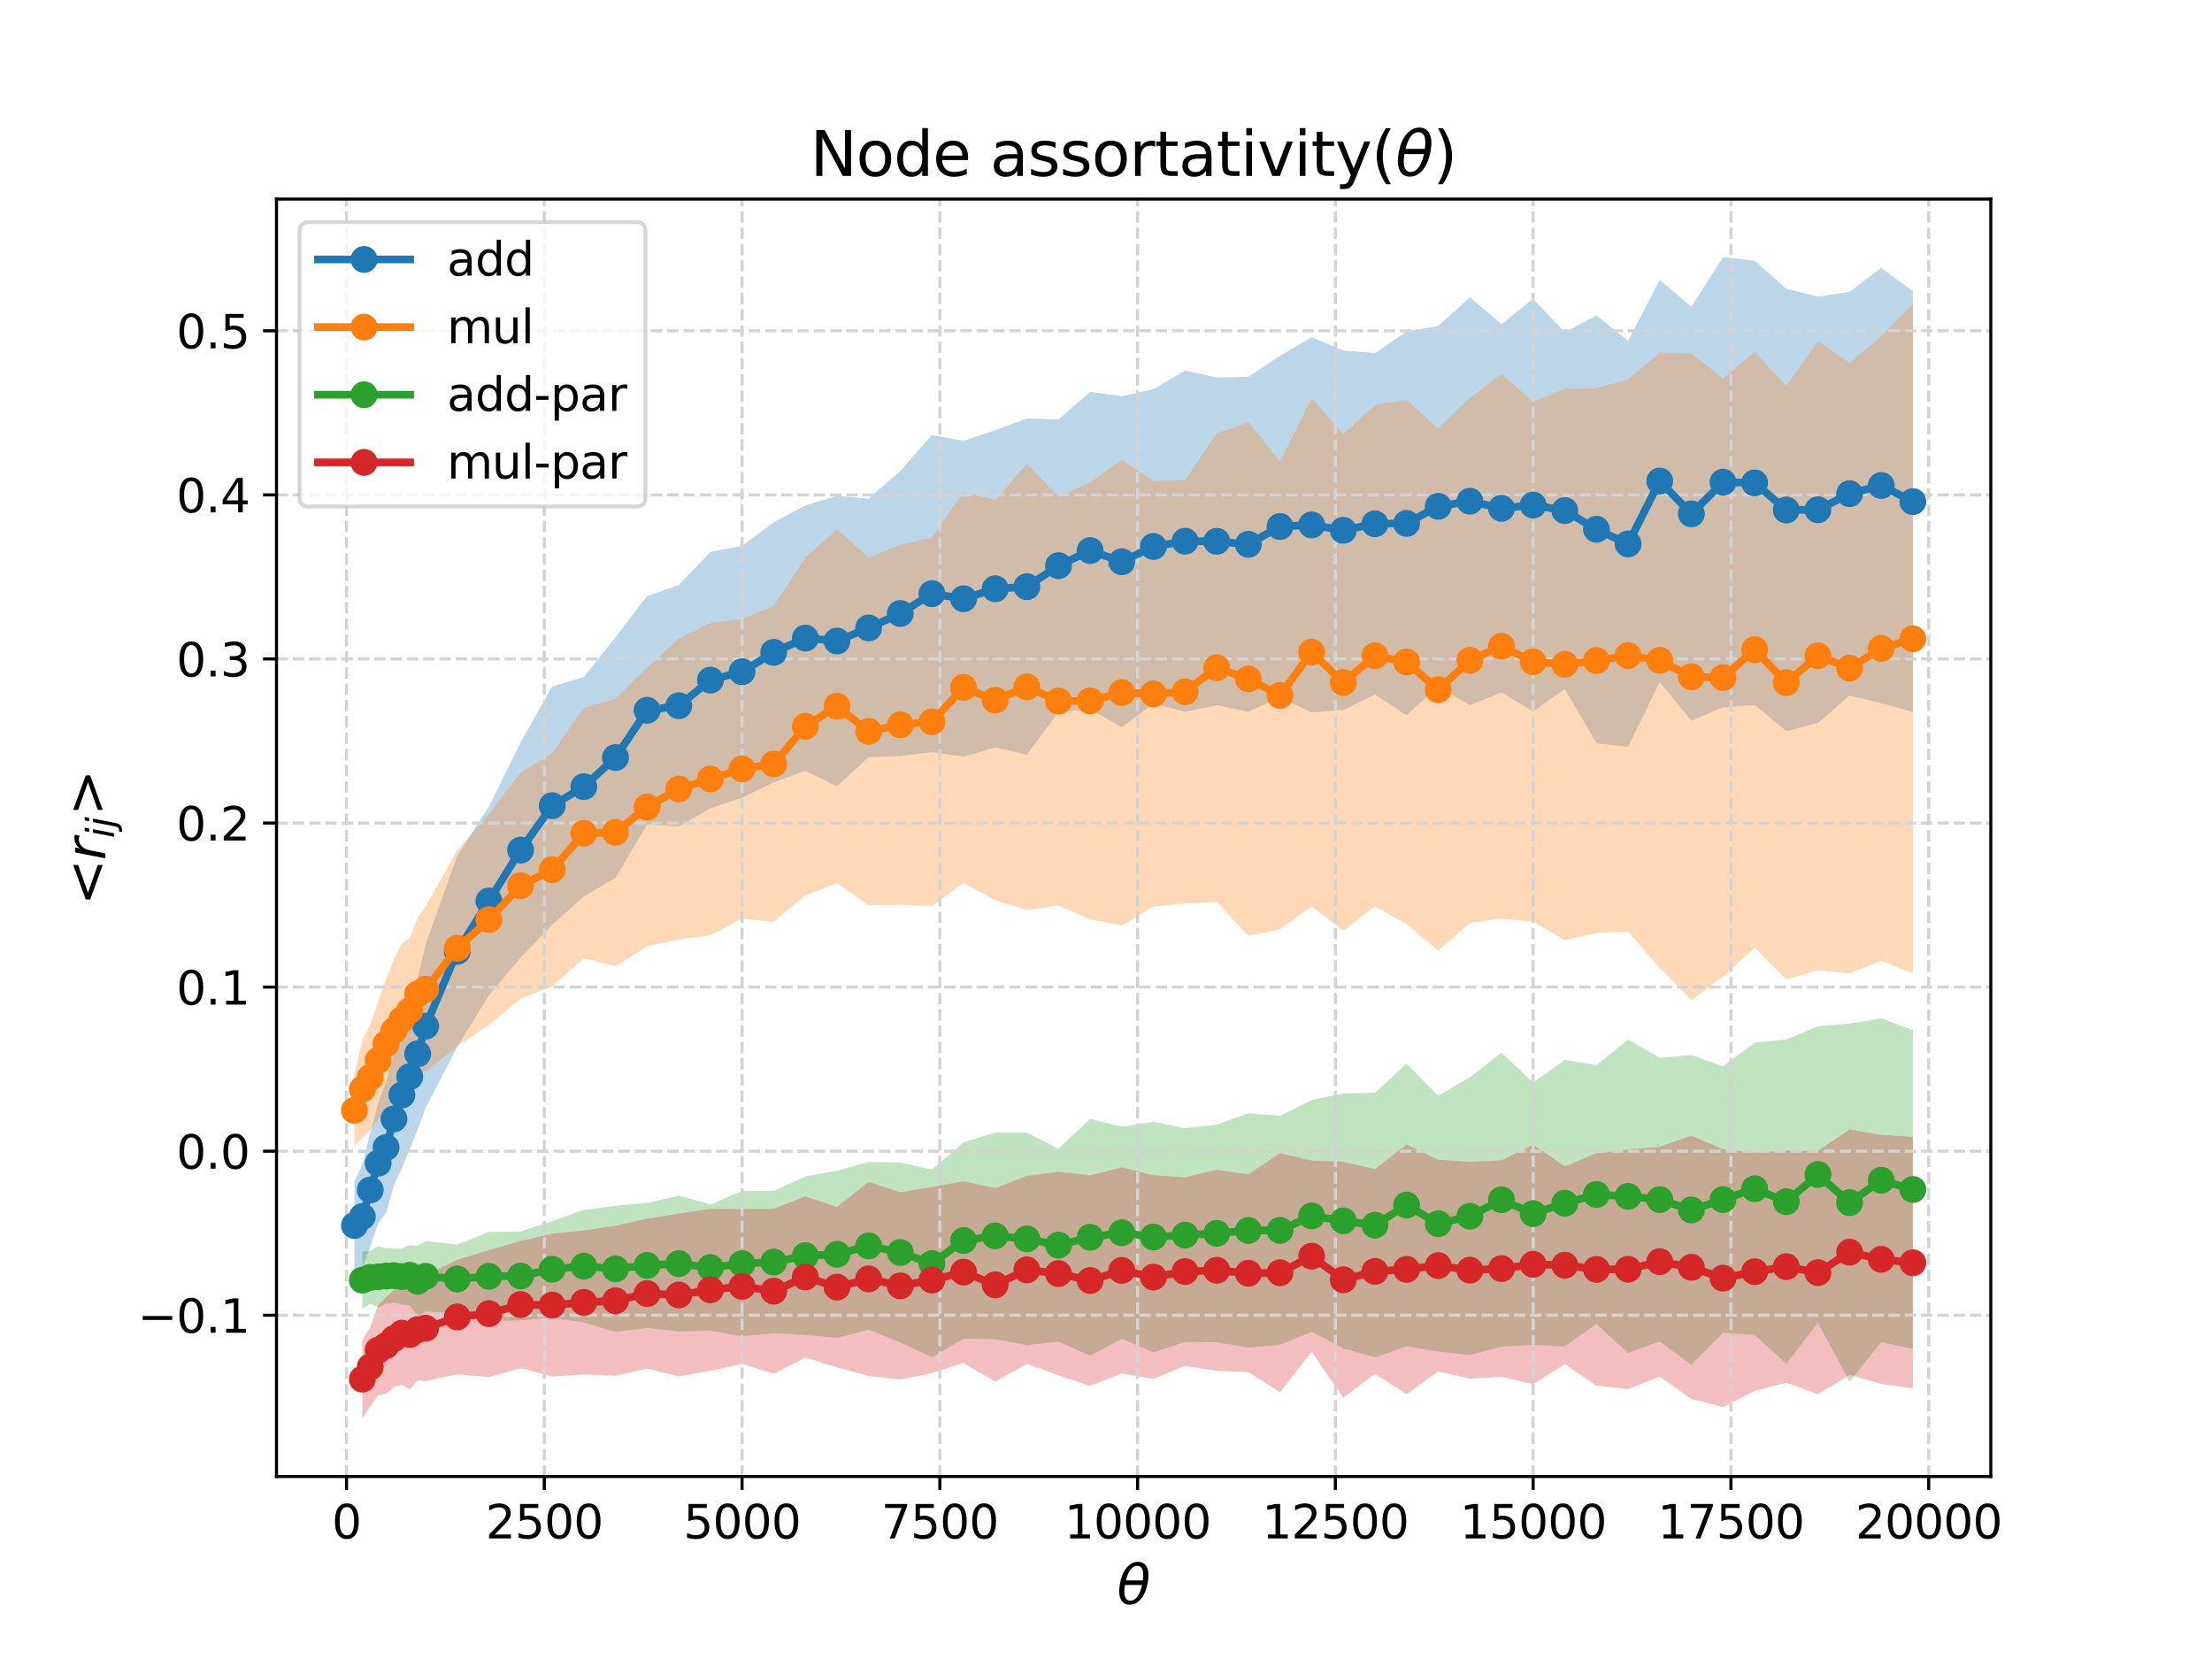 <?xml version="1.0" encoding="utf-8" standalone="no"?>
<!DOCTYPE svg PUBLIC "-//W3C//DTD SVG 1.1//EN"
  "http://www.w3.org/Graphics/SVG/1.1/DTD/svg11.dtd">
<svg xmlns:xlink="http://www.w3.org/1999/xlink" width="576pt" height="432pt" viewBox="0 0 576 432" xmlns="http://www.w3.org/2000/svg" version="1.1">
 <defs>
  <style type="text/css">*{stroke-linejoin: round; stroke-linecap: butt}</style>
 </defs>
 <g id="figure_1">
  <g id="patch_1">
   <path d="M 0 432 
L 576 432 
L 576 0 
L 0 0 
z
" style="fill: #ffffff"/>
  </g>
  <g id="axes_1">
   <g id="patch_2">
    <path d="M 72 384.48 
L 518.4 384.48 
L 518.4 51.84 
L 72 51.84 
z
" style="fill: #ffffff"/>
   </g>
   <g id="PolyCollection_1">
    <path d="M 92.291 307.564 
L 92.291 330.67 
L 94.351 330.243 
L 96.411 324.728 
L 98.471 318.511 
L 100.531 315.793 
L 102.591 308.633 
L 104.651 304.153 
L 106.711 299.231 
L 108.771 294.027 
L 110.831 288.508 
L 119.071 272.579 
L 127.311 259.203 
L 135.551 249.374 
L 143.791 240.849 
L 152.031 233.417 
L 160.271 228.611 
L 168.511 214.706 
L 176.751 215.222 
L 184.99 210.479 
L 193.23 207.728 
L 201.47 203.727 
L 209.71 200.718 
L 217.95 204.706 
L 226.19 197.17 
L 234.43 196.863 
L 242.67 195.858 
L 250.91 197.048 
L 259.15 194.586 
L 267.39 196.561 
L 275.63 185.379 
L 283.87 184.724 
L 292.11 189.378 
L 300.35 183.235 
L 308.59 185.384 
L 316.83 183.631 
L 325.07 185.339 
L 333.31 181.524 
L 341.55 185.532 
L 349.79 184.891 
L 358.03 180.833 
L 366.27 186.262 
L 374.51 178.792 
L 382.75 183.621 
L 390.99 180.29 
L 399.23 185.251 
L 407.469 179.398 
L 415.709 193.538 
L 423.949 194.515 
L 432.189 177.622 
L 440.429 187.696 
L 448.669 184.16 
L 456.909 183.579 
L 465.149 190.387 
L 473.389 188.261 
L 481.629 181.113 
L 489.869 183.121 
L 498.109 185.382 
L 498.109 75.851 
L 498.109 75.851 
L 489.869 69.72 
L 481.629 76.001 
L 473.389 77.227 
L 465.149 75.218 
L 456.909 67.891 
L 448.669 66.96 
L 440.429 79.907 
L 432.189 72.896 
L 423.949 88.764 
L 415.709 82.119 
L 407.469 86.516 
L 399.23 77.779 
L 390.99 84.442 
L 382.75 77.398 
L 374.51 84.908 
L 366.27 86.33 
L 358.03 91.938 
L 349.79 91.286 
L 341.55 87.842 
L 333.31 92.659 
L 325.07 98.144 
L 316.83 98.293 
L 308.59 96.478 
L 300.35 101.355 
L 292.11 103.172 
L 283.87 102.011 
L 275.63 109.224 
L 267.39 108.982 
L 259.15 112.035 
L 250.91 114.768 
L 242.67 113.306 
L 234.43 122.641 
L 226.19 129.857 
L 217.95 129.126 
L 209.71 131.608 
L 201.47 136.013 
L 193.23 142.114 
L 184.99 143.725 
L 176.751 152.327 
L 168.511 155.199 
L 160.271 165.915 
L 152.031 176.253 
L 143.791 178.758 
L 135.551 193.344 
L 127.311 210.017 
L 119.071 222.876 
L 110.831 245.903 
L 108.771 254.77 
L 106.711 261.469 
L 104.651 266.123 
L 102.591 274.068 
L 100.531 281.812 
L 98.471 287.284 
L 96.411 294.985 
L 94.351 303.352 
L 92.291 307.564 
z
" clip-path="url(#paacdabfabc)" style="fill: #1f77b4; fill-opacity: 0.3"/>
   </g>
   <g id="PolyCollection_2">
    <path d="M 92.291 279.794 
L 92.291 298.473 
L 94.351 296.347 
L 96.411 294.253 
L 98.471 291.41 
L 100.531 288.664 
L 102.591 286.932 
L 104.651 285.361 
L 106.711 281.987 
L 108.771 278.639 
L 110.831 279.1 
L 119.071 272.41 
L 127.311 266.929 
L 135.551 260.046 
L 143.791 256.835 
L 152.031 249.547 
L 160.271 251.588 
L 168.511 246.437 
L 176.751 244.629 
L 184.99 243.533 
L 193.23 239.219 
L 201.47 239.999 
L 209.71 233.155 
L 217.95 229.977 
L 226.19 235.733 
L 234.43 235.592 
L 242.67 235.952 
L 250.91 229.919 
L 259.15 234.405 
L 267.39 236.976 
L 275.63 235.787 
L 283.87 239.392 
L 292.11 240.985 
L 300.35 236.071 
L 308.59 235.274 
L 316.83 234.845 
L 325.07 243.681 
L 333.31 241.994 
L 341.55 236.042 
L 349.79 242.411 
L 358.03 236.014 
L 366.27 240.627 
L 374.51 247.544 
L 382.75 240.29 
L 390.99 239.211 
L 399.23 240.023 
L 407.469 244.81 
L 415.709 242.96 
L 423.949 242.585 
L 432.189 252.058 
L 440.429 260.453 
L 448.669 254.29 
L 456.909 246.748 
L 465.149 255.023 
L 473.389 252.634 
L 481.629 253.511 
L 489.869 250.135 
L 498.109 253.562 
L 498.109 79.111 
L 498.109 79.111 
L 489.869 87.555 
L 481.629 94.459 
L 473.389 88.877 
L 465.149 100.506 
L 456.909 91.61 
L 448.669 98.58 
L 440.429 92.02 
L 432.189 91.816 
L 423.949 98.863 
L 415.709 101.069 
L 407.469 101.18 
L 399.23 104.644 
L 390.99 97.386 
L 382.75 103.58 
L 374.51 111.627 
L 366.27 104.115 
L 358.03 105.462 
L 349.79 113.033 
L 341.55 103.59 
L 333.31 120.142 
L 325.07 109.879 
L 316.83 112.882 
L 308.59 124.983 
L 300.35 125.28 
L 292.11 119.714 
L 283.87 125.603 
L 275.63 129.294 
L 267.39 120.768 
L 259.15 130.249 
L 250.91 128.094 
L 242.67 139.954 
L 234.43 141.867 
L 226.19 145.162 
L 217.95 137.828 
L 209.71 145.126 
L 201.47 157.844 
L 193.23 161.203 
L 184.99 162.162 
L 176.751 166.274 
L 168.511 173.841 
L 160.271 181.89 
L 152.031 184.386 
L 143.791 196.101 
L 135.551 201.219 
L 127.311 212.031 
L 119.071 221.404 
L 110.831 236.092 
L 108.771 239.04 
L 106.711 244.315 
L 104.651 245.594 
L 102.591 249.817 
L 100.531 254.999 
L 98.471 260.839 
L 96.411 266.826 
L 94.351 270.838 
L 92.291 279.794 
z
" clip-path="url(#paacdabfabc)" style="fill: #ff7f0e; fill-opacity: 0.3"/>
   </g>
   <g id="PolyCollection_3">
    <path d="M 94.351 325.892 
L 94.351 340.796 
L 96.411 339.529 
L 98.471 340.414 
L 100.531 339.51 
L 102.591 339.231 
L 104.651 339.683 
L 106.711 339.913 
L 108.771 342.82 
L 110.831 341.478 
L 119.071 341.965 
L 127.311 343.925 
L 135.551 343.836 
L 143.791 343.089 
L 152.031 344.372 
L 160.271 346.832 
L 168.511 345.797 
L 176.751 346.718 
L 184.99 346.488 
L 193.23 347.955 
L 201.47 347.149 
L 209.71 347.604 
L 217.95 348.387 
L 226.19 346.273 
L 234.43 349.534 
L 242.67 353.471 
L 250.91 348.578 
L 259.15 348.717 
L 267.39 350.273 
L 275.63 349.341 
L 283.87 353.003 
L 292.11 348.605 
L 300.35 352.141 
L 308.59 349.456 
L 316.83 349.492 
L 325.07 350.911 
L 333.31 350.193 
L 341.55 346.795 
L 349.79 351.103 
L 358.03 353.473 
L 366.27 350.584 
L 374.51 351.949 
L 382.75 352.88 
L 390.99 350.695 
L 399.23 350.177 
L 407.469 350.628 
L 415.709 344.741 
L 423.949 352.33 
L 432.189 349.27 
L 440.429 355.404 
L 448.669 347.074 
L 456.909 347.603 
L 465.149 355.165 
L 473.389 344.447 
L 481.629 359.796 
L 489.869 349.499 
L 498.109 351.225 
L 498.109 268.252 
L 498.109 268.252 
L 489.869 265.183 
L 481.629 266.54 
L 473.389 267.248 
L 465.149 270.656 
L 456.909 271.495 
L 448.669 277.674 
L 440.429 274.727 
L 432.189 275.468 
L 423.949 270.719 
L 415.709 277.341 
L 407.469 276.006 
L 399.23 281.887 
L 390.99 274.121 
L 382.75 280.515 
L 374.51 285.338 
L 366.27 276.988 
L 358.03 284.571 
L 349.79 284.716 
L 341.55 286.45 
L 333.31 290.572 
L 325.07 289.898 
L 316.83 292.82 
L 308.59 293.771 
L 300.35 292.085 
L 292.11 293.397 
L 283.87 291.368 
L 275.63 299.118 
L 267.39 294.931 
L 259.15 294.913 
L 250.91 297.461 
L 242.67 304.556 
L 234.43 302.737 
L 226.19 302.558 
L 217.95 304.86 
L 209.71 306.342 
L 201.47 310.119 
L 193.23 310.134 
L 184.99 313.639 
L 176.751 311.364 
L 168.511 313.22 
L 160.271 313.977 
L 152.031 315.043 
L 143.791 317.95 
L 135.551 320.682 
L 127.311 320.77 
L 119.071 324.104 
L 110.831 323.204 
L 108.771 324.407 
L 106.711 324.238 
L 104.651 325.139 
L 102.591 325.134 
L 100.531 325.047 
L 98.471 324.539 
L 96.411 325.742 
L 94.351 325.892 
z
" clip-path="url(#paacdabfabc)" style="fill: #2ca02c; fill-opacity: 0.3"/>
   </g>
   <g id="PolyCollection_4">
    <path d="M 94.351 348.892 
L 94.351 369.36 
L 96.411 366.184 
L 98.471 363.35 
L 100.531 362.923 
L 102.591 361.182 
L 104.651 360.526 
L 106.711 361.826 
L 108.771 359.414 
L 110.831 359.625 
L 119.071 357.835 
L 127.311 358.595 
L 135.551 356.276 
L 143.791 358.434 
L 152.031 357.875 
L 160.271 358.241 
L 168.511 356.356 
L 176.751 358.417 
L 184.99 356.97 
L 193.23 355.147 
L 201.47 357.692 
L 209.71 353.499 
L 217.95 356.039 
L 226.19 358.304 
L 234.43 359.214 
L 242.67 357.566 
L 250.91 354.901 
L 259.15 359.739 
L 267.39 355.142 
L 275.63 358.127 
L 283.87 360.861 
L 292.11 357.642 
L 300.35 359.067 
L 308.59 355.659 
L 316.83 356.949 
L 325.07 357.315 
L 333.31 362.539 
L 341.55 352.002 
L 349.79 363.968 
L 358.03 357.718 
L 366.27 363.054 
L 374.51 357.131 
L 382.75 358.969 
L 390.99 358.524 
L 399.23 360.41 
L 407.469 355.219 
L 415.709 360.81 
L 423.949 361.718 
L 432.189 358.446 
L 440.429 364.281 
L 448.669 366.404 
L 456.909 362.163 
L 465.149 360.037 
L 473.389 363.068 
L 481.629 358.029 
L 489.869 360.332 
L 498.109 361.551 
L 498.109 296.089 
L 498.109 296.089 
L 489.869 295.523 
L 481.629 294.099 
L 473.389 299.702 
L 465.149 299.636 
L 456.909 300.134 
L 448.669 299.265 
L 440.429 295.726 
L 432.189 298.627 
L 423.949 299.306 
L 415.709 300.291 
L 407.469 303.702 
L 399.23 298.044 
L 390.99 302.157 
L 382.75 302.536 
L 374.51 301.993 
L 366.27 298.021 
L 358.03 304.409 
L 349.79 302.527 
L 341.55 302.213 
L 333.31 300.286 
L 325.07 305.811 
L 316.83 304.603 
L 308.59 306.564 
L 300.35 306.025 
L 292.11 303.99 
L 283.87 306.033 
L 275.63 305.153 
L 267.39 306.2 
L 259.15 309.377 
L 250.91 307.591 
L 242.67 309.084 
L 234.43 310.459 
L 226.19 307.738 
L 217.95 314.277 
L 209.71 311.554 
L 201.47 314.74 
L 193.23 314.805 
L 184.99 314.752 
L 176.751 316.02 
L 168.511 317.33 
L 160.271 319.173 
L 152.031 320.389 
L 143.791 321.247 
L 135.551 323.136 
L 127.311 325.536 
L 119.071 328.027 
L 110.831 332.106 
L 108.771 333.045 
L 106.711 333.197 
L 104.651 333.788 
L 102.591 335.934 
L 100.531 337.855 
L 98.471 339.812 
L 96.411 345.657 
L 94.351 348.892 
z
" clip-path="url(#paacdabfabc)" style="fill: #d62728; fill-opacity: 0.3"/>
   </g>
   <g id="matplotlib.axis_1">
    <g id="xtick_1">
     <g id="line2d_1">
      <path d="M 90.231 384.48 
L 90.231 51.84 
" clip-path="url(#paacdabfabc)" style="fill: none; stroke-dasharray: 2.96,1.28; stroke-dashoffset: 0; stroke: #d3d3d3; stroke-width: 0.8"/>
     </g>
     <g id="line2d_2">
      <defs>
       <path id="m1cc5cbbe46" d="M 0 0 
L 0 3.5 
" style="stroke: #000000; stroke-width: 0.8"/>
      </defs>
      <g>
       <use xlink:href="#m1cc5cbbe46" x="90.231" y="384.48" style="stroke: #000000; stroke-width: 0.8"/>
      </g>
     </g>
     <g id="text_1">
      <!-- 0 -->
      <g transform="translate(86.413 400.598) scale(0.12 -0.12)">
       <defs>
        <path id="DejaVuSans-30" d="M 2034 4250 
Q 1547 4250 1301 3770 
Q 1056 3291 1056 2328 
Q 1056 1369 1301 889 
Q 1547 409 2034 409 
Q 2525 409 2770 889 
Q 3016 1369 3016 2328 
Q 3016 3291 2770 3770 
Q 2525 4250 2034 4250 
z
M 2034 4750 
Q 2819 4750 3233 4129 
Q 3647 3509 3647 2328 
Q 3647 1150 3233 529 
Q 2819 -91 2034 -91 
Q 1250 -91 836 529 
Q 422 1150 422 2328 
Q 422 3509 836 4129 
Q 1250 4750 2034 4750 
z
" transform="scale(0.016)"/>
       </defs>
       <use xlink:href="#DejaVuSans-30"/>
      </g>
     </g>
    </g>
    <g id="xtick_2">
     <g id="line2d_3">
      <path d="M 141.731 384.48 
L 141.731 51.84 
" clip-path="url(#paacdabfabc)" style="fill: none; stroke-dasharray: 2.96,1.28; stroke-dashoffset: 0; stroke: #d3d3d3; stroke-width: 0.8"/>
     </g>
     <g id="line2d_4">
      <g>
       <use xlink:href="#m1cc5cbbe46" x="141.731" y="384.48" style="stroke: #000000; stroke-width: 0.8"/>
      </g>
     </g>
     <g id="text_2">
      <!-- 2500 -->
      <g transform="translate(126.461 400.598) scale(0.12 -0.12)">
       <defs>
        <path id="DejaVuSans-32" d="M 1228 531 
L 3431 531 
L 3431 0 
L 469 0 
L 469 531 
Q 828 903 1448 1529 
Q 2069 2156 2228 2338 
Q 2531 2678 2651 2914 
Q 2772 3150 2772 3378 
Q 2772 3750 2511 3984 
Q 2250 4219 1831 4219 
Q 1534 4219 1204 4116 
Q 875 4013 500 3803 
L 500 4441 
Q 881 4594 1212 4672 
Q 1544 4750 1819 4750 
Q 2544 4750 2975 4387 
Q 3406 4025 3406 3419 
Q 3406 3131 3298 2873 
Q 3191 2616 2906 2266 
Q 2828 2175 2409 1742 
Q 1991 1309 1228 531 
z
" transform="scale(0.016)"/>
        <path id="DejaVuSans-35" d="M 691 4666 
L 3169 4666 
L 3169 4134 
L 1269 4134 
L 1269 2991 
Q 1406 3038 1543 3061 
Q 1681 3084 1819 3084 
Q 2600 3084 3056 2656 
Q 3513 2228 3513 1497 
Q 3513 744 3044 326 
Q 2575 -91 1722 -91 
Q 1428 -91 1123 -41 
Q 819 9 494 109 
L 494 744 
Q 775 591 1075 516 
Q 1375 441 1709 441 
Q 2250 441 2565 725 
Q 2881 1009 2881 1497 
Q 2881 1984 2565 2268 
Q 2250 2553 1709 2553 
Q 1456 2553 1204 2497 
Q 953 2441 691 2322 
L 691 4666 
z
" transform="scale(0.016)"/>
       </defs>
       <use xlink:href="#DejaVuSans-32"/>
       <use xlink:href="#DejaVuSans-35" x="63.623"/>
       <use xlink:href="#DejaVuSans-30" x="127.246"/>
       <use xlink:href="#DejaVuSans-30" x="190.869"/>
      </g>
     </g>
    </g>
    <g id="xtick_3">
     <g id="line2d_5">
      <path d="M 193.23 384.48 
L 193.23 51.84 
" clip-path="url(#paacdabfabc)" style="fill: none; stroke-dasharray: 2.96,1.28; stroke-dashoffset: 0; stroke: #d3d3d3; stroke-width: 0.8"/>
     </g>
     <g id="line2d_6">
      <g>
       <use xlink:href="#m1cc5cbbe46" x="193.23" y="384.48" style="stroke: #000000; stroke-width: 0.8"/>
      </g>
     </g>
     <g id="text_3">
      <!-- 5000 -->
      <g transform="translate(177.96 400.598) scale(0.12 -0.12)">
       <use xlink:href="#DejaVuSans-35"/>
       <use xlink:href="#DejaVuSans-30" x="63.623"/>
       <use xlink:href="#DejaVuSans-30" x="127.246"/>
       <use xlink:href="#DejaVuSans-30" x="190.869"/>
      </g>
     </g>
    </g>
    <g id="xtick_4">
     <g id="line2d_7">
      <path d="M 244.73 384.48 
L 244.73 51.84 
" clip-path="url(#paacdabfabc)" style="fill: none; stroke-dasharray: 2.96,1.28; stroke-dashoffset: 0; stroke: #d3d3d3; stroke-width: 0.8"/>
     </g>
     <g id="line2d_8">
      <g>
       <use xlink:href="#m1cc5cbbe46" x="244.73" y="384.48" style="stroke: #000000; stroke-width: 0.8"/>
      </g>
     </g>
     <g id="text_4">
      <!-- 7500 -->
      <g transform="translate(229.46 400.598) scale(0.12 -0.12)">
       <defs>
        <path id="DejaVuSans-37" d="M 525 4666 
L 3525 4666 
L 3525 4397 
L 1831 0 
L 1172 0 
L 2766 4134 
L 525 4134 
L 525 4666 
z
" transform="scale(0.016)"/>
       </defs>
       <use xlink:href="#DejaVuSans-37"/>
       <use xlink:href="#DejaVuSans-35" x="63.623"/>
       <use xlink:href="#DejaVuSans-30" x="127.246"/>
       <use xlink:href="#DejaVuSans-30" x="190.869"/>
      </g>
     </g>
    </g>
    <g id="xtick_5">
     <g id="line2d_9">
      <path d="M 296.23 384.48 
L 296.23 51.84 
" clip-path="url(#paacdabfabc)" style="fill: none; stroke-dasharray: 2.96,1.28; stroke-dashoffset: 0; stroke: #d3d3d3; stroke-width: 0.8"/>
     </g>
     <g id="line2d_10">
      <g>
       <use xlink:href="#m1cc5cbbe46" x="296.23" y="384.48" style="stroke: #000000; stroke-width: 0.8"/>
      </g>
     </g>
     <g id="text_5">
      <!-- 10000 -->
      <g transform="translate(277.142 400.598) scale(0.12 -0.12)">
       <defs>
        <path id="DejaVuSans-31" d="M 794 531 
L 1825 531 
L 1825 4091 
L 703 3866 
L 703 4441 
L 1819 4666 
L 2450 4666 
L 2450 531 
L 3481 531 
L 3481 0 
L 794 0 
L 794 531 
z
" transform="scale(0.016)"/>
       </defs>
       <use xlink:href="#DejaVuSans-31"/>
       <use xlink:href="#DejaVuSans-30" x="63.623"/>
       <use xlink:href="#DejaVuSans-30" x="127.246"/>
       <use xlink:href="#DejaVuSans-30" x="190.869"/>
       <use xlink:href="#DejaVuSans-30" x="254.492"/>
      </g>
     </g>
    </g>
    <g id="xtick_6">
     <g id="line2d_11">
      <path d="M 347.73 384.48 
L 347.73 51.84 
" clip-path="url(#paacdabfabc)" style="fill: none; stroke-dasharray: 2.96,1.28; stroke-dashoffset: 0; stroke: #d3d3d3; stroke-width: 0.8"/>
     </g>
     <g id="line2d_12">
      <g>
       <use xlink:href="#m1cc5cbbe46" x="347.73" y="384.48" style="stroke: #000000; stroke-width: 0.8"/>
      </g>
     </g>
     <g id="text_6">
      <!-- 12500 -->
      <g transform="translate(328.642 400.598) scale(0.12 -0.12)">
       <use xlink:href="#DejaVuSans-31"/>
       <use xlink:href="#DejaVuSans-32" x="63.623"/>
       <use xlink:href="#DejaVuSans-35" x="127.246"/>
       <use xlink:href="#DejaVuSans-30" x="190.869"/>
       <use xlink:href="#DejaVuSans-30" x="254.492"/>
      </g>
     </g>
    </g>
    <g id="xtick_7">
     <g id="line2d_13">
      <path d="M 399.23 384.48 
L 399.23 51.84 
" clip-path="url(#paacdabfabc)" style="fill: none; stroke-dasharray: 2.96,1.28; stroke-dashoffset: 0; stroke: #d3d3d3; stroke-width: 0.8"/>
     </g>
     <g id="line2d_14">
      <g>
       <use xlink:href="#m1cc5cbbe46" x="399.23" y="384.48" style="stroke: #000000; stroke-width: 0.8"/>
      </g>
     </g>
     <g id="text_7">
      <!-- 15000 -->
      <g transform="translate(380.142 400.598) scale(0.12 -0.12)">
       <use xlink:href="#DejaVuSans-31"/>
       <use xlink:href="#DejaVuSans-35" x="63.623"/>
       <use xlink:href="#DejaVuSans-30" x="127.246"/>
       <use xlink:href="#DejaVuSans-30" x="190.869"/>
       <use xlink:href="#DejaVuSans-30" x="254.492"/>
      </g>
     </g>
    </g>
    <g id="xtick_8">
     <g id="line2d_15">
      <path d="M 450.729 384.48 
L 450.729 51.84 
" clip-path="url(#paacdabfabc)" style="fill: none; stroke-dasharray: 2.96,1.28; stroke-dashoffset: 0; stroke: #d3d3d3; stroke-width: 0.8"/>
     </g>
     <g id="line2d_16">
      <g>
       <use xlink:href="#m1cc5cbbe46" x="450.729" y="384.48" style="stroke: #000000; stroke-width: 0.8"/>
      </g>
     </g>
     <g id="text_8">
      <!-- 17500 -->
      <g transform="translate(431.642 400.598) scale(0.12 -0.12)">
       <use xlink:href="#DejaVuSans-31"/>
       <use xlink:href="#DejaVuSans-37" x="63.623"/>
       <use xlink:href="#DejaVuSans-35" x="127.246"/>
       <use xlink:href="#DejaVuSans-30" x="190.869"/>
       <use xlink:href="#DejaVuSans-30" x="254.492"/>
      </g>
     </g>
    </g>
    <g id="xtick_9">
     <g id="line2d_17">
      <path d="M 502.229 384.48 
L 502.229 51.84 
" clip-path="url(#paacdabfabc)" style="fill: none; stroke-dasharray: 2.96,1.28; stroke-dashoffset: 0; stroke: #d3d3d3; stroke-width: 0.8"/>
     </g>
     <g id="line2d_18">
      <g>
       <use xlink:href="#m1cc5cbbe46" x="502.229" y="384.48" style="stroke: #000000; stroke-width: 0.8"/>
      </g>
     </g>
     <g id="text_9">
      <!-- 20000 -->
      <g transform="translate(483.142 400.598) scale(0.12 -0.12)">
       <use xlink:href="#DejaVuSans-32"/>
       <use xlink:href="#DejaVuSans-30" x="63.623"/>
       <use xlink:href="#DejaVuSans-30" x="127.246"/>
       <use xlink:href="#DejaVuSans-30" x="190.869"/>
       <use xlink:href="#DejaVuSans-30" x="254.492"/>
      </g>
     </g>
    </g>
    <g id="text_10">
     <!-- $\theta$ -->
     <g transform="translate(290.86 417.732) scale(0.14 -0.14)">
      <defs>
       <path id="DejaVuSans-Oblique-3b8" d="M 2913 2219 
L 925 2219 
Q 791 1284 928 888 
Q 1100 400 1566 400 
Q 2034 400 2391 891 
Q 2703 1322 2913 2219 
z
M 3009 2750 
Q 3094 3638 2984 3950 
Q 2813 4444 2353 4444 
Q 1875 4444 1525 3956 
Q 1250 3563 1034 2750 
L 3009 2750 
z
M 2444 4913 
Q 3194 4913 3494 4250 
Q 3794 3591 3566 2422 
Q 3341 1256 2781 594 
Q 2225 -72 1475 -72 
Q 722 -72 425 594 
Q 128 1256 353 2422 
Q 581 3591 1134 4250 
Q 1691 4913 2444 4913 
z
" transform="scale(0.016)"/>
      </defs>
      <use xlink:href="#DejaVuSans-Oblique-3b8" transform="translate(0 0.234)"/>
     </g>
    </g>
   </g>
   <g id="matplotlib.axis_2">
    <g id="ytick_1">
     <g id="line2d_19">
      <path d="M 72 342.488 
L 518.4 342.488 
" clip-path="url(#paacdabfabc)" style="fill: none; stroke-dasharray: 2.96,1.28; stroke-dashoffset: 0; stroke: #d3d3d3; stroke-width: 0.8"/>
     </g>
     <g id="line2d_20">
      <defs>
       <path id="m35de1169c3" d="M 0 0 
L -3.5 0 
" style="stroke: #000000; stroke-width: 0.8"/>
      </defs>
      <g>
       <use xlink:href="#m35de1169c3" x="72" y="342.488" style="stroke: #000000; stroke-width: 0.8"/>
      </g>
     </g>
     <g id="text_11">
      <!-- −0.1 -->
      <g transform="translate(35.861 347.047) scale(0.12 -0.12)">
       <defs>
        <path id="DejaVuSans-2212" d="M 678 2272 
L 4684 2272 
L 4684 1741 
L 678 1741 
L 678 2272 
z
" transform="scale(0.016)"/>
        <path id="DejaVuSans-2e" d="M 684 794 
L 1344 794 
L 1344 0 
L 684 0 
L 684 794 
z
" transform="scale(0.016)"/>
       </defs>
       <use xlink:href="#DejaVuSans-2212"/>
       <use xlink:href="#DejaVuSans-30" x="83.789"/>
       <use xlink:href="#DejaVuSans-2e" x="147.412"/>
       <use xlink:href="#DejaVuSans-31" x="179.199"/>
      </g>
     </g>
    </g>
    <g id="ytick_2">
     <g id="line2d_21">
      <path d="M 72 299.763 
L 518.4 299.763 
" clip-path="url(#paacdabfabc)" style="fill: none; stroke-dasharray: 2.96,1.28; stroke-dashoffset: 0; stroke: #d3d3d3; stroke-width: 0.8"/>
     </g>
     <g id="line2d_22">
      <g>
       <use xlink:href="#m35de1169c3" x="72" y="299.763" style="stroke: #000000; stroke-width: 0.8"/>
      </g>
     </g>
     <g id="text_12">
      <!-- 0.0 -->
      <g transform="translate(45.916 304.322) scale(0.12 -0.12)">
       <use xlink:href="#DejaVuSans-30"/>
       <use xlink:href="#DejaVuSans-2e" x="63.623"/>
       <use xlink:href="#DejaVuSans-30" x="95.41"/>
      </g>
     </g>
    </g>
    <g id="ytick_3">
     <g id="line2d_23">
      <path d="M 72 257.039 
L 518.4 257.039 
" clip-path="url(#paacdabfabc)" style="fill: none; stroke-dasharray: 2.96,1.28; stroke-dashoffset: 0; stroke: #d3d3d3; stroke-width: 0.8"/>
     </g>
     <g id="line2d_24">
      <g>
       <use xlink:href="#m35de1169c3" x="72" y="257.039" style="stroke: #000000; stroke-width: 0.8"/>
      </g>
     </g>
     <g id="text_13">
      <!-- 0.1 -->
      <g transform="translate(45.916 261.598) scale(0.12 -0.12)">
       <use xlink:href="#DejaVuSans-30"/>
       <use xlink:href="#DejaVuSans-2e" x="63.623"/>
       <use xlink:href="#DejaVuSans-31" x="95.41"/>
      </g>
     </g>
    </g>
    <g id="ytick_4">
     <g id="line2d_25">
      <path d="M 72 214.314 
L 518.4 214.314 
" clip-path="url(#paacdabfabc)" style="fill: none; stroke-dasharray: 2.96,1.28; stroke-dashoffset: 0; stroke: #d3d3d3; stroke-width: 0.8"/>
     </g>
     <g id="line2d_26">
      <g>
       <use xlink:href="#m35de1169c3" x="72" y="214.314" style="stroke: #000000; stroke-width: 0.8"/>
      </g>
     </g>
     <g id="text_14">
      <!-- 0.2 -->
      <g transform="translate(45.916 218.873) scale(0.12 -0.12)">
       <use xlink:href="#DejaVuSans-30"/>
       <use xlink:href="#DejaVuSans-2e" x="63.623"/>
       <use xlink:href="#DejaVuSans-32" x="95.41"/>
      </g>
     </g>
    </g>
    <g id="ytick_5">
     <g id="line2d_27">
      <path d="M 72 171.59 
L 518.4 171.59 
" clip-path="url(#paacdabfabc)" style="fill: none; stroke-dasharray: 2.96,1.28; stroke-dashoffset: 0; stroke: #d3d3d3; stroke-width: 0.8"/>
     </g>
     <g id="line2d_28">
      <g>
       <use xlink:href="#m35de1169c3" x="72" y="171.59" style="stroke: #000000; stroke-width: 0.8"/>
      </g>
     </g>
     <g id="text_15">
      <!-- 0.3 -->
      <g transform="translate(45.916 176.149) scale(0.12 -0.12)">
       <defs>
        <path id="DejaVuSans-33" d="M 2597 2516 
Q 3050 2419 3304 2112 
Q 3559 1806 3559 1356 
Q 3559 666 3084 287 
Q 2609 -91 1734 -91 
Q 1441 -91 1130 -33 
Q 819 25 488 141 
L 488 750 
Q 750 597 1062 519 
Q 1375 441 1716 441 
Q 2309 441 2620 675 
Q 2931 909 2931 1356 
Q 2931 1769 2642 2001 
Q 2353 2234 1838 2234 
L 1294 2234 
L 1294 2753 
L 1863 2753 
Q 2328 2753 2575 2939 
Q 2822 3125 2822 3475 
Q 2822 3834 2567 4026 
Q 2313 4219 1838 4219 
Q 1578 4219 1281 4162 
Q 984 4106 628 3988 
L 628 4550 
Q 988 4650 1302 4700 
Q 1616 4750 1894 4750 
Q 2613 4750 3031 4423 
Q 3450 4097 3450 3541 
Q 3450 3153 3228 2886 
Q 3006 2619 2597 2516 
z
" transform="scale(0.016)"/>
       </defs>
       <use xlink:href="#DejaVuSans-30"/>
       <use xlink:href="#DejaVuSans-2e" x="63.623"/>
       <use xlink:href="#DejaVuSans-33" x="95.41"/>
      </g>
     </g>
    </g>
    <g id="ytick_6">
     <g id="line2d_29">
      <path d="M 72 128.865 
L 518.4 128.865 
" clip-path="url(#paacdabfabc)" style="fill: none; stroke-dasharray: 2.96,1.28; stroke-dashoffset: 0; stroke: #d3d3d3; stroke-width: 0.8"/>
     </g>
     <g id="line2d_30">
      <g>
       <use xlink:href="#m35de1169c3" x="72" y="128.865" style="stroke: #000000; stroke-width: 0.8"/>
      </g>
     </g>
     <g id="text_16">
      <!-- 0.4 -->
      <g transform="translate(45.916 133.424) scale(0.12 -0.12)">
       <defs>
        <path id="DejaVuSans-34" d="M 2419 4116 
L 825 1625 
L 2419 1625 
L 2419 4116 
z
M 2253 4666 
L 3047 4666 
L 3047 1625 
L 3713 1625 
L 3713 1100 
L 3047 1100 
L 3047 0 
L 2419 0 
L 2419 1100 
L 313 1100 
L 313 1709 
L 2253 4666 
z
" transform="scale(0.016)"/>
       </defs>
       <use xlink:href="#DejaVuSans-30"/>
       <use xlink:href="#DejaVuSans-2e" x="63.623"/>
       <use xlink:href="#DejaVuSans-34" x="95.41"/>
      </g>
     </g>
    </g>
    <g id="ytick_7">
     <g id="line2d_31">
      <path d="M 72 86.141 
L 518.4 86.141 
" clip-path="url(#paacdabfabc)" style="fill: none; stroke-dasharray: 2.96,1.28; stroke-dashoffset: 0; stroke: #d3d3d3; stroke-width: 0.8"/>
     </g>
     <g id="line2d_32">
      <g>
       <use xlink:href="#m35de1169c3" x="72" y="86.141" style="stroke: #000000; stroke-width: 0.8"/>
      </g>
     </g>
     <g id="text_17">
      <!-- 0.5 -->
      <g transform="translate(45.916 90.7) scale(0.12 -0.12)">
       <use xlink:href="#DejaVuSans-30"/>
       <use xlink:href="#DejaVuSans-2e" x="63.623"/>
       <use xlink:href="#DejaVuSans-35" x="95.41"/>
      </g>
     </g>
    </g>
    <g id="text_18">
     <!-- &lt;$r_{ij}$&gt; -->
     <g transform="translate(27.521 235.73) rotate(-90) scale(0.14 -0.14)">
      <defs>
       <path id="DejaVuSans-3c" d="M 4684 3150 
L 1459 2003 
L 4684 863 
L 4684 294 
L 678 1747 
L 678 2266 
L 4684 3719 
L 4684 3150 
z
" transform="scale(0.016)"/>
       <path id="DejaVuSans-Oblique-72" d="M 2853 2969 
Q 2766 3016 2653 3041 
Q 2541 3066 2413 3066 
Q 1953 3066 1609 2717 
Q 1266 2369 1153 1784 
L 800 0 
L 225 0 
L 909 3500 
L 1484 3500 
L 1375 2956 
Q 1603 3259 1920 3421 
Q 2238 3584 2597 3584 
Q 2691 3584 2781 3573 
Q 2872 3563 2963 3538 
L 2853 2969 
z
" transform="scale(0.016)"/>
       <path id="DejaVuSans-Oblique-69" d="M 1172 4863 
L 1747 4863 
L 1606 4134 
L 1031 4134 
L 1172 4863 
z
M 909 3500 
L 1484 3500 
L 800 0 
L 225 0 
L 909 3500 
z
" transform="scale(0.016)"/>
       <path id="DejaVuSans-Oblique-6a" d="M 928 3500 
L 1503 3500 
L 813 -63 
L 809 -78 
Q 694 -675 544 -897 
Q 403 -1106 132 -1218 
Q -138 -1331 -506 -1331 
L -722 -1331 
L -628 -844 
L -481 -844 
Q -144 -844 -1 -703 
Q 141 -563 238 -63 
L 928 3500 
z
M 1197 4863 
L 1772 4863 
L 1631 4134 
L 1056 4134 
L 1197 4863 
z
" transform="scale(0.016)"/>
       <path id="DejaVuSans-3e" d="M 678 3150 
L 678 3719 
L 4684 2266 
L 4684 1747 
L 678 294 
L 678 863 
L 3897 2003 
L 678 3150 
z
" transform="scale(0.016)"/>
      </defs>
      <use xlink:href="#DejaVuSans-3c" transform="translate(0 0.891)"/>
      <use xlink:href="#DejaVuSans-Oblique-72" transform="translate(83.789 0.891)"/>
      <use xlink:href="#DejaVuSans-Oblique-69" transform="translate(124.902 -15.516) scale(0.7)"/>
      <use xlink:href="#DejaVuSans-Oblique-6a" transform="translate(144.351 -15.516) scale(0.7)"/>
      <use xlink:href="#DejaVuSans-3e" transform="translate(166.533 0.891)"/>
     </g>
    </g>
   </g>
   <g id="line2d_33">
    <path d="M 92.291 319.117 
L 94.351 316.797 
L 96.411 309.857 
L 98.471 302.897 
L 100.531 298.802 
L 102.591 291.35 
L 104.651 285.138 
L 106.711 280.35 
L 108.771 274.399 
L 110.831 267.205 
L 119.071 247.727 
L 127.311 234.61 
L 135.551 221.359 
L 143.791 209.804 
L 152.031 204.835 
L 160.271 197.263 
L 168.511 184.953 
L 176.751 183.774 
L 184.99 177.102 
L 193.23 174.921 
L 201.47 169.87 
L 209.71 166.163 
L 217.95 166.916 
L 226.19 163.514 
L 234.43 159.752 
L 242.67 154.582 
L 250.91 155.908 
L 259.15 153.311 
L 267.39 152.771 
L 275.63 147.302 
L 283.87 143.368 
L 292.11 146.275 
L 300.35 142.295 
L 308.59 140.931 
L 316.83 140.962 
L 325.07 141.741 
L 333.31 137.091 
L 341.55 136.687 
L 349.79 138.089 
L 358.03 136.385 
L 366.27 136.296 
L 374.51 131.85 
L 382.75 130.509 
L 390.99 132.366 
L 399.23 131.515 
L 407.469 132.957 
L 415.709 137.828 
L 423.949 141.64 
L 432.189 125.259 
L 440.429 133.802 
L 448.669 125.56 
L 456.909 125.735 
L 465.149 132.803 
L 473.389 132.744 
L 481.629 128.557 
L 489.869 126.421 
L 498.109 130.617 
" clip-path="url(#paacdabfabc)" style="fill: none; stroke: #1f77b4; stroke-width: 2; stroke-linecap: square"/>
    <defs>
     <path id="m6a982e343b" d="M 0 3 
C 0.796 3 1.559 2.684 2.121 2.121 
C 2.684 1.559 3 0.796 3 0 
C 3 -0.796 2.684 -1.559 2.121 -2.121 
C 1.559 -2.684 0.796 -3 0 -3 
C -0.796 -3 -1.559 -2.684 -2.121 -2.121 
C -2.684 -1.559 -3 -0.796 -3 0 
C -3 0.796 -2.684 1.559 -2.121 2.121 
C -1.559 2.684 -0.796 3 0 3 
z
" style="stroke: #1f77b4"/>
    </defs>
    <g clip-path="url(#paacdabfabc)">
     <use xlink:href="#m6a982e343b" x="92.291" y="319.117" style="fill: #1f77b4; stroke: #1f77b4"/>
     <use xlink:href="#m6a982e343b" x="94.351" y="316.797" style="fill: #1f77b4; stroke: #1f77b4"/>
     <use xlink:href="#m6a982e343b" x="96.411" y="309.857" style="fill: #1f77b4; stroke: #1f77b4"/>
     <use xlink:href="#m6a982e343b" x="98.471" y="302.897" style="fill: #1f77b4; stroke: #1f77b4"/>
     <use xlink:href="#m6a982e343b" x="100.531" y="298.802" style="fill: #1f77b4; stroke: #1f77b4"/>
     <use xlink:href="#m6a982e343b" x="102.591" y="291.35" style="fill: #1f77b4; stroke: #1f77b4"/>
     <use xlink:href="#m6a982e343b" x="104.651" y="285.138" style="fill: #1f77b4; stroke: #1f77b4"/>
     <use xlink:href="#m6a982e343b" x="106.711" y="280.35" style="fill: #1f77b4; stroke: #1f77b4"/>
     <use xlink:href="#m6a982e343b" x="108.771" y="274.399" style="fill: #1f77b4; stroke: #1f77b4"/>
     <use xlink:href="#m6a982e343b" x="110.831" y="267.205" style="fill: #1f77b4; stroke: #1f77b4"/>
     <use xlink:href="#m6a982e343b" x="119.071" y="247.727" style="fill: #1f77b4; stroke: #1f77b4"/>
     <use xlink:href="#m6a982e343b" x="127.311" y="234.61" style="fill: #1f77b4; stroke: #1f77b4"/>
     <use xlink:href="#m6a982e343b" x="135.551" y="221.359" style="fill: #1f77b4; stroke: #1f77b4"/>
     <use xlink:href="#m6a982e343b" x="143.791" y="209.804" style="fill: #1f77b4; stroke: #1f77b4"/>
     <use xlink:href="#m6a982e343b" x="152.031" y="204.835" style="fill: #1f77b4; stroke: #1f77b4"/>
     <use xlink:href="#m6a982e343b" x="160.271" y="197.263" style="fill: #1f77b4; stroke: #1f77b4"/>
     <use xlink:href="#m6a982e343b" x="168.511" y="184.953" style="fill: #1f77b4; stroke: #1f77b4"/>
     <use xlink:href="#m6a982e343b" x="176.751" y="183.774" style="fill: #1f77b4; stroke: #1f77b4"/>
     <use xlink:href="#m6a982e343b" x="184.99" y="177.102" style="fill: #1f77b4; stroke: #1f77b4"/>
     <use xlink:href="#m6a982e343b" x="193.23" y="174.921" style="fill: #1f77b4; stroke: #1f77b4"/>
     <use xlink:href="#m6a982e343b" x="201.47" y="169.87" style="fill: #1f77b4; stroke: #1f77b4"/>
     <use xlink:href="#m6a982e343b" x="209.71" y="166.163" style="fill: #1f77b4; stroke: #1f77b4"/>
     <use xlink:href="#m6a982e343b" x="217.95" y="166.916" style="fill: #1f77b4; stroke: #1f77b4"/>
     <use xlink:href="#m6a982e343b" x="226.19" y="163.514" style="fill: #1f77b4; stroke: #1f77b4"/>
     <use xlink:href="#m6a982e343b" x="234.43" y="159.752" style="fill: #1f77b4; stroke: #1f77b4"/>
     <use xlink:href="#m6a982e343b" x="242.67" y="154.582" style="fill: #1f77b4; stroke: #1f77b4"/>
     <use xlink:href="#m6a982e343b" x="250.91" y="155.908" style="fill: #1f77b4; stroke: #1f77b4"/>
     <use xlink:href="#m6a982e343b" x="259.15" y="153.311" style="fill: #1f77b4; stroke: #1f77b4"/>
     <use xlink:href="#m6a982e343b" x="267.39" y="152.771" style="fill: #1f77b4; stroke: #1f77b4"/>
     <use xlink:href="#m6a982e343b" x="275.63" y="147.302" style="fill: #1f77b4; stroke: #1f77b4"/>
     <use xlink:href="#m6a982e343b" x="283.87" y="143.368" style="fill: #1f77b4; stroke: #1f77b4"/>
     <use xlink:href="#m6a982e343b" x="292.11" y="146.275" style="fill: #1f77b4; stroke: #1f77b4"/>
     <use xlink:href="#m6a982e343b" x="300.35" y="142.295" style="fill: #1f77b4; stroke: #1f77b4"/>
     <use xlink:href="#m6a982e343b" x="308.59" y="140.931" style="fill: #1f77b4; stroke: #1f77b4"/>
     <use xlink:href="#m6a982e343b" x="316.83" y="140.962" style="fill: #1f77b4; stroke: #1f77b4"/>
     <use xlink:href="#m6a982e343b" x="325.07" y="141.741" style="fill: #1f77b4; stroke: #1f77b4"/>
     <use xlink:href="#m6a982e343b" x="333.31" y="137.091" style="fill: #1f77b4; stroke: #1f77b4"/>
     <use xlink:href="#m6a982e343b" x="341.55" y="136.687" style="fill: #1f77b4; stroke: #1f77b4"/>
     <use xlink:href="#m6a982e343b" x="349.79" y="138.089" style="fill: #1f77b4; stroke: #1f77b4"/>
     <use xlink:href="#m6a982e343b" x="358.03" y="136.385" style="fill: #1f77b4; stroke: #1f77b4"/>
     <use xlink:href="#m6a982e343b" x="366.27" y="136.296" style="fill: #1f77b4; stroke: #1f77b4"/>
     <use xlink:href="#m6a982e343b" x="374.51" y="131.85" style="fill: #1f77b4; stroke: #1f77b4"/>
     <use xlink:href="#m6a982e343b" x="382.75" y="130.509" style="fill: #1f77b4; stroke: #1f77b4"/>
     <use xlink:href="#m6a982e343b" x="390.99" y="132.366" style="fill: #1f77b4; stroke: #1f77b4"/>
     <use xlink:href="#m6a982e343b" x="399.23" y="131.515" style="fill: #1f77b4; stroke: #1f77b4"/>
     <use xlink:href="#m6a982e343b" x="407.469" y="132.957" style="fill: #1f77b4; stroke: #1f77b4"/>
     <use xlink:href="#m6a982e343b" x="415.709" y="137.828" style="fill: #1f77b4; stroke: #1f77b4"/>
     <use xlink:href="#m6a982e343b" x="423.949" y="141.64" style="fill: #1f77b4; stroke: #1f77b4"/>
     <use xlink:href="#m6a982e343b" x="432.189" y="125.259" style="fill: #1f77b4; stroke: #1f77b4"/>
     <use xlink:href="#m6a982e343b" x="440.429" y="133.802" style="fill: #1f77b4; stroke: #1f77b4"/>
     <use xlink:href="#m6a982e343b" x="448.669" y="125.56" style="fill: #1f77b4; stroke: #1f77b4"/>
     <use xlink:href="#m6a982e343b" x="456.909" y="125.735" style="fill: #1f77b4; stroke: #1f77b4"/>
     <use xlink:href="#m6a982e343b" x="465.149" y="132.803" style="fill: #1f77b4; stroke: #1f77b4"/>
     <use xlink:href="#m6a982e343b" x="473.389" y="132.744" style="fill: #1f77b4; stroke: #1f77b4"/>
     <use xlink:href="#m6a982e343b" x="481.629" y="128.557" style="fill: #1f77b4; stroke: #1f77b4"/>
     <use xlink:href="#m6a982e343b" x="489.869" y="126.421" style="fill: #1f77b4; stroke: #1f77b4"/>
     <use xlink:href="#m6a982e343b" x="498.109" y="130.617" style="fill: #1f77b4; stroke: #1f77b4"/>
    </g>
   </g>
   <g id="line2d_34">
    <path d="M 92.291 289.133 
L 94.351 283.592 
L 96.411 280.54 
L 98.471 276.124 
L 100.531 271.831 
L 102.591 268.375 
L 104.651 265.478 
L 106.711 263.151 
L 108.771 258.839 
L 110.831 257.596 
L 119.071 246.907 
L 127.311 239.48 
L 135.551 230.632 
L 143.791 226.468 
L 152.031 216.966 
L 160.271 216.739 
L 168.511 210.139 
L 176.751 205.451 
L 184.99 202.848 
L 193.23 200.211 
L 201.47 198.921 
L 209.71 189.141 
L 217.95 183.903 
L 226.19 190.447 
L 234.43 188.729 
L 242.67 187.953 
L 250.91 179.007 
L 259.15 182.327 
L 267.39 178.872 
L 275.63 182.541 
L 283.87 182.498 
L 292.11 180.35 
L 300.35 180.675 
L 308.59 180.128 
L 316.83 173.864 
L 325.07 176.78 
L 333.31 181.068 
L 341.55 169.816 
L 349.79 177.722 
L 358.03 170.738 
L 366.27 172.371 
L 374.51 179.586 
L 382.75 171.935 
L 390.99 168.299 
L 399.23 172.333 
L 407.469 172.995 
L 415.709 172.015 
L 423.949 170.724 
L 432.189 171.937 
L 440.429 176.236 
L 448.669 176.435 
L 456.909 169.179 
L 465.149 177.764 
L 473.389 170.755 
L 481.629 173.985 
L 489.869 168.845 
L 498.109 166.337 
" clip-path="url(#paacdabfabc)" style="fill: none; stroke: #ff7f0e; stroke-width: 2; stroke-linecap: square"/>
    <defs>
     <path id="mc5999b5f27" d="M 0 3 
C 0.796 3 1.559 2.684 2.121 2.121 
C 2.684 1.559 3 0.796 3 0 
C 3 -0.796 2.684 -1.559 2.121 -2.121 
C 1.559 -2.684 0.796 -3 0 -3 
C -0.796 -3 -1.559 -2.684 -2.121 -2.121 
C -2.684 -1.559 -3 -0.796 -3 0 
C -3 0.796 -2.684 1.559 -2.121 2.121 
C -1.559 2.684 -0.796 3 0 3 
z
" style="stroke: #ff7f0e"/>
    </defs>
    <g clip-path="url(#paacdabfabc)">
     <use xlink:href="#mc5999b5f27" x="92.291" y="289.133" style="fill: #ff7f0e; stroke: #ff7f0e"/>
     <use xlink:href="#mc5999b5f27" x="94.351" y="283.592" style="fill: #ff7f0e; stroke: #ff7f0e"/>
     <use xlink:href="#mc5999b5f27" x="96.411" y="280.54" style="fill: #ff7f0e; stroke: #ff7f0e"/>
     <use xlink:href="#mc5999b5f27" x="98.471" y="276.124" style="fill: #ff7f0e; stroke: #ff7f0e"/>
     <use xlink:href="#mc5999b5f27" x="100.531" y="271.831" style="fill: #ff7f0e; stroke: #ff7f0e"/>
     <use xlink:href="#mc5999b5f27" x="102.591" y="268.375" style="fill: #ff7f0e; stroke: #ff7f0e"/>
     <use xlink:href="#mc5999b5f27" x="104.651" y="265.478" style="fill: #ff7f0e; stroke: #ff7f0e"/>
     <use xlink:href="#mc5999b5f27" x="106.711" y="263.151" style="fill: #ff7f0e; stroke: #ff7f0e"/>
     <use xlink:href="#mc5999b5f27" x="108.771" y="258.839" style="fill: #ff7f0e; stroke: #ff7f0e"/>
     <use xlink:href="#mc5999b5f27" x="110.831" y="257.596" style="fill: #ff7f0e; stroke: #ff7f0e"/>
     <use xlink:href="#mc5999b5f27" x="119.071" y="246.907" style="fill: #ff7f0e; stroke: #ff7f0e"/>
     <use xlink:href="#mc5999b5f27" x="127.311" y="239.48" style="fill: #ff7f0e; stroke: #ff7f0e"/>
     <use xlink:href="#mc5999b5f27" x="135.551" y="230.632" style="fill: #ff7f0e; stroke: #ff7f0e"/>
     <use xlink:href="#mc5999b5f27" x="143.791" y="226.468" style="fill: #ff7f0e; stroke: #ff7f0e"/>
     <use xlink:href="#mc5999b5f27" x="152.031" y="216.966" style="fill: #ff7f0e; stroke: #ff7f0e"/>
     <use xlink:href="#mc5999b5f27" x="160.271" y="216.739" style="fill: #ff7f0e; stroke: #ff7f0e"/>
     <use xlink:href="#mc5999b5f27" x="168.511" y="210.139" style="fill: #ff7f0e; stroke: #ff7f0e"/>
     <use xlink:href="#mc5999b5f27" x="176.751" y="205.451" style="fill: #ff7f0e; stroke: #ff7f0e"/>
     <use xlink:href="#mc5999b5f27" x="184.99" y="202.848" style="fill: #ff7f0e; stroke: #ff7f0e"/>
     <use xlink:href="#mc5999b5f27" x="193.23" y="200.211" style="fill: #ff7f0e; stroke: #ff7f0e"/>
     <use xlink:href="#mc5999b5f27" x="201.47" y="198.921" style="fill: #ff7f0e; stroke: #ff7f0e"/>
     <use xlink:href="#mc5999b5f27" x="209.71" y="189.141" style="fill: #ff7f0e; stroke: #ff7f0e"/>
     <use xlink:href="#mc5999b5f27" x="217.95" y="183.903" style="fill: #ff7f0e; stroke: #ff7f0e"/>
     <use xlink:href="#mc5999b5f27" x="226.19" y="190.447" style="fill: #ff7f0e; stroke: #ff7f0e"/>
     <use xlink:href="#mc5999b5f27" x="234.43" y="188.729" style="fill: #ff7f0e; stroke: #ff7f0e"/>
     <use xlink:href="#mc5999b5f27" x="242.67" y="187.953" style="fill: #ff7f0e; stroke: #ff7f0e"/>
     <use xlink:href="#mc5999b5f27" x="250.91" y="179.007" style="fill: #ff7f0e; stroke: #ff7f0e"/>
     <use xlink:href="#mc5999b5f27" x="259.15" y="182.327" style="fill: #ff7f0e; stroke: #ff7f0e"/>
     <use xlink:href="#mc5999b5f27" x="267.39" y="178.872" style="fill: #ff7f0e; stroke: #ff7f0e"/>
     <use xlink:href="#mc5999b5f27" x="275.63" y="182.541" style="fill: #ff7f0e; stroke: #ff7f0e"/>
     <use xlink:href="#mc5999b5f27" x="283.87" y="182.498" style="fill: #ff7f0e; stroke: #ff7f0e"/>
     <use xlink:href="#mc5999b5f27" x="292.11" y="180.35" style="fill: #ff7f0e; stroke: #ff7f0e"/>
     <use xlink:href="#mc5999b5f27" x="300.35" y="180.675" style="fill: #ff7f0e; stroke: #ff7f0e"/>
     <use xlink:href="#mc5999b5f27" x="308.59" y="180.128" style="fill: #ff7f0e; stroke: #ff7f0e"/>
     <use xlink:href="#mc5999b5f27" x="316.83" y="173.864" style="fill: #ff7f0e; stroke: #ff7f0e"/>
     <use xlink:href="#mc5999b5f27" x="325.07" y="176.78" style="fill: #ff7f0e; stroke: #ff7f0e"/>
     <use xlink:href="#mc5999b5f27" x="333.31" y="181.068" style="fill: #ff7f0e; stroke: #ff7f0e"/>
     <use xlink:href="#mc5999b5f27" x="341.55" y="169.816" style="fill: #ff7f0e; stroke: #ff7f0e"/>
     <use xlink:href="#mc5999b5f27" x="349.79" y="177.722" style="fill: #ff7f0e; stroke: #ff7f0e"/>
     <use xlink:href="#mc5999b5f27" x="358.03" y="170.738" style="fill: #ff7f0e; stroke: #ff7f0e"/>
     <use xlink:href="#mc5999b5f27" x="366.27" y="172.371" style="fill: #ff7f0e; stroke: #ff7f0e"/>
     <use xlink:href="#mc5999b5f27" x="374.51" y="179.586" style="fill: #ff7f0e; stroke: #ff7f0e"/>
     <use xlink:href="#mc5999b5f27" x="382.75" y="171.935" style="fill: #ff7f0e; stroke: #ff7f0e"/>
     <use xlink:href="#mc5999b5f27" x="390.99" y="168.299" style="fill: #ff7f0e; stroke: #ff7f0e"/>
     <use xlink:href="#mc5999b5f27" x="399.23" y="172.333" style="fill: #ff7f0e; stroke: #ff7f0e"/>
     <use xlink:href="#mc5999b5f27" x="407.469" y="172.995" style="fill: #ff7f0e; stroke: #ff7f0e"/>
     <use xlink:href="#mc5999b5f27" x="415.709" y="172.015" style="fill: #ff7f0e; stroke: #ff7f0e"/>
     <use xlink:href="#mc5999b5f27" x="423.949" y="170.724" style="fill: #ff7f0e; stroke: #ff7f0e"/>
     <use xlink:href="#mc5999b5f27" x="432.189" y="171.937" style="fill: #ff7f0e; stroke: #ff7f0e"/>
     <use xlink:href="#mc5999b5f27" x="440.429" y="176.236" style="fill: #ff7f0e; stroke: #ff7f0e"/>
     <use xlink:href="#mc5999b5f27" x="448.669" y="176.435" style="fill: #ff7f0e; stroke: #ff7f0e"/>
     <use xlink:href="#mc5999b5f27" x="456.909" y="169.179" style="fill: #ff7f0e; stroke: #ff7f0e"/>
     <use xlink:href="#mc5999b5f27" x="465.149" y="177.764" style="fill: #ff7f0e; stroke: #ff7f0e"/>
     <use xlink:href="#mc5999b5f27" x="473.389" y="170.755" style="fill: #ff7f0e; stroke: #ff7f0e"/>
     <use xlink:href="#mc5999b5f27" x="481.629" y="173.985" style="fill: #ff7f0e; stroke: #ff7f0e"/>
     <use xlink:href="#mc5999b5f27" x="489.869" y="168.845" style="fill: #ff7f0e; stroke: #ff7f0e"/>
     <use xlink:href="#mc5999b5f27" x="498.109" y="166.337" style="fill: #ff7f0e; stroke: #ff7f0e"/>
    </g>
   </g>
   <g id="line2d_35">
    <path d="M 94.351 333.344 
L 96.411 332.635 
L 98.471 332.477 
L 100.531 332.279 
L 102.591 332.182 
L 104.651 332.411 
L 106.711 332.076 
L 108.771 333.614 
L 110.831 332.341 
L 119.071 333.035 
L 127.311 332.348 
L 135.551 332.259 
L 143.791 330.52 
L 152.031 329.707 
L 160.271 330.404 
L 168.511 329.509 
L 176.751 329.041 
L 184.99 330.064 
L 193.23 329.045 
L 201.47 328.634 
L 209.71 326.973 
L 217.95 326.624 
L 226.19 324.416 
L 234.43 326.136 
L 242.67 329.014 
L 250.91 323.019 
L 259.15 321.815 
L 267.39 322.602 
L 275.63 324.23 
L 283.87 322.186 
L 292.11 321.001 
L 300.35 322.113 
L 308.59 321.614 
L 316.83 321.156 
L 325.07 320.405 
L 333.31 320.383 
L 341.55 316.622 
L 349.79 317.91 
L 358.03 319.022 
L 366.27 313.786 
L 374.51 318.643 
L 382.75 316.698 
L 390.99 312.408 
L 399.23 316.032 
L 407.469 313.317 
L 415.709 311.041 
L 423.949 311.524 
L 432.189 312.369 
L 440.429 315.065 
L 448.669 312.374 
L 456.909 309.549 
L 465.149 312.911 
L 473.389 305.847 
L 481.629 313.168 
L 489.869 307.341 
L 498.109 309.739 
" clip-path="url(#paacdabfabc)" style="fill: none; stroke: #2ca02c; stroke-width: 2; stroke-linecap: square"/>
    <defs>
     <path id="m1d91f46710" d="M 0 3 
C 0.796 3 1.559 2.684 2.121 2.121 
C 2.684 1.559 3 0.796 3 0 
C 3 -0.796 2.684 -1.559 2.121 -2.121 
C 1.559 -2.684 0.796 -3 0 -3 
C -0.796 -3 -1.559 -2.684 -2.121 -2.121 
C -2.684 -1.559 -3 -0.796 -3 0 
C -3 0.796 -2.684 1.559 -2.121 2.121 
C -1.559 2.684 -0.796 3 0 3 
z
" style="stroke: #2ca02c"/>
    </defs>
    <g clip-path="url(#paacdabfabc)">
     <use xlink:href="#m1d91f46710" x="94.351" y="333.344" style="fill: #2ca02c; stroke: #2ca02c"/>
     <use xlink:href="#m1d91f46710" x="96.411" y="332.635" style="fill: #2ca02c; stroke: #2ca02c"/>
     <use xlink:href="#m1d91f46710" x="98.471" y="332.477" style="fill: #2ca02c; stroke: #2ca02c"/>
     <use xlink:href="#m1d91f46710" x="100.531" y="332.279" style="fill: #2ca02c; stroke: #2ca02c"/>
     <use xlink:href="#m1d91f46710" x="102.591" y="332.182" style="fill: #2ca02c; stroke: #2ca02c"/>
     <use xlink:href="#m1d91f46710" x="104.651" y="332.411" style="fill: #2ca02c; stroke: #2ca02c"/>
     <use xlink:href="#m1d91f46710" x="106.711" y="332.076" style="fill: #2ca02c; stroke: #2ca02c"/>
     <use xlink:href="#m1d91f46710" x="108.771" y="333.614" style="fill: #2ca02c; stroke: #2ca02c"/>
     <use xlink:href="#m1d91f46710" x="110.831" y="332.341" style="fill: #2ca02c; stroke: #2ca02c"/>
     <use xlink:href="#m1d91f46710" x="119.071" y="333.035" style="fill: #2ca02c; stroke: #2ca02c"/>
     <use xlink:href="#m1d91f46710" x="127.311" y="332.348" style="fill: #2ca02c; stroke: #2ca02c"/>
     <use xlink:href="#m1d91f46710" x="135.551" y="332.259" style="fill: #2ca02c; stroke: #2ca02c"/>
     <use xlink:href="#m1d91f46710" x="143.791" y="330.52" style="fill: #2ca02c; stroke: #2ca02c"/>
     <use xlink:href="#m1d91f46710" x="152.031" y="329.707" style="fill: #2ca02c; stroke: #2ca02c"/>
     <use xlink:href="#m1d91f46710" x="160.271" y="330.404" style="fill: #2ca02c; stroke: #2ca02c"/>
     <use xlink:href="#m1d91f46710" x="168.511" y="329.509" style="fill: #2ca02c; stroke: #2ca02c"/>
     <use xlink:href="#m1d91f46710" x="176.751" y="329.041" style="fill: #2ca02c; stroke: #2ca02c"/>
     <use xlink:href="#m1d91f46710" x="184.99" y="330.064" style="fill: #2ca02c; stroke: #2ca02c"/>
     <use xlink:href="#m1d91f46710" x="193.23" y="329.045" style="fill: #2ca02c; stroke: #2ca02c"/>
     <use xlink:href="#m1d91f46710" x="201.47" y="328.634" style="fill: #2ca02c; stroke: #2ca02c"/>
     <use xlink:href="#m1d91f46710" x="209.71" y="326.973" style="fill: #2ca02c; stroke: #2ca02c"/>
     <use xlink:href="#m1d91f46710" x="217.95" y="326.624" style="fill: #2ca02c; stroke: #2ca02c"/>
     <use xlink:href="#m1d91f46710" x="226.19" y="324.416" style="fill: #2ca02c; stroke: #2ca02c"/>
     <use xlink:href="#m1d91f46710" x="234.43" y="326.136" style="fill: #2ca02c; stroke: #2ca02c"/>
     <use xlink:href="#m1d91f46710" x="242.67" y="329.014" style="fill: #2ca02c; stroke: #2ca02c"/>
     <use xlink:href="#m1d91f46710" x="250.91" y="323.019" style="fill: #2ca02c; stroke: #2ca02c"/>
     <use xlink:href="#m1d91f46710" x="259.15" y="321.815" style="fill: #2ca02c; stroke: #2ca02c"/>
     <use xlink:href="#m1d91f46710" x="267.39" y="322.602" style="fill: #2ca02c; stroke: #2ca02c"/>
     <use xlink:href="#m1d91f46710" x="275.63" y="324.23" style="fill: #2ca02c; stroke: #2ca02c"/>
     <use xlink:href="#m1d91f46710" x="283.87" y="322.186" style="fill: #2ca02c; stroke: #2ca02c"/>
     <use xlink:href="#m1d91f46710" x="292.11" y="321.001" style="fill: #2ca02c; stroke: #2ca02c"/>
     <use xlink:href="#m1d91f46710" x="300.35" y="322.113" style="fill: #2ca02c; stroke: #2ca02c"/>
     <use xlink:href="#m1d91f46710" x="308.59" y="321.614" style="fill: #2ca02c; stroke: #2ca02c"/>
     <use xlink:href="#m1d91f46710" x="316.83" y="321.156" style="fill: #2ca02c; stroke: #2ca02c"/>
     <use xlink:href="#m1d91f46710" x="325.07" y="320.405" style="fill: #2ca02c; stroke: #2ca02c"/>
     <use xlink:href="#m1d91f46710" x="333.31" y="320.383" style="fill: #2ca02c; stroke: #2ca02c"/>
     <use xlink:href="#m1d91f46710" x="341.55" y="316.622" style="fill: #2ca02c; stroke: #2ca02c"/>
     <use xlink:href="#m1d91f46710" x="349.79" y="317.91" style="fill: #2ca02c; stroke: #2ca02c"/>
     <use xlink:href="#m1d91f46710" x="358.03" y="319.022" style="fill: #2ca02c; stroke: #2ca02c"/>
     <use xlink:href="#m1d91f46710" x="366.27" y="313.786" style="fill: #2ca02c; stroke: #2ca02c"/>
     <use xlink:href="#m1d91f46710" x="374.51" y="318.643" style="fill: #2ca02c; stroke: #2ca02c"/>
     <use xlink:href="#m1d91f46710" x="382.75" y="316.698" style="fill: #2ca02c; stroke: #2ca02c"/>
     <use xlink:href="#m1d91f46710" x="390.99" y="312.408" style="fill: #2ca02c; stroke: #2ca02c"/>
     <use xlink:href="#m1d91f46710" x="399.23" y="316.032" style="fill: #2ca02c; stroke: #2ca02c"/>
     <use xlink:href="#m1d91f46710" x="407.469" y="313.317" style="fill: #2ca02c; stroke: #2ca02c"/>
     <use xlink:href="#m1d91f46710" x="415.709" y="311.041" style="fill: #2ca02c; stroke: #2ca02c"/>
     <use xlink:href="#m1d91f46710" x="423.949" y="311.524" style="fill: #2ca02c; stroke: #2ca02c"/>
     <use xlink:href="#m1d91f46710" x="432.189" y="312.369" style="fill: #2ca02c; stroke: #2ca02c"/>
     <use xlink:href="#m1d91f46710" x="440.429" y="315.065" style="fill: #2ca02c; stroke: #2ca02c"/>
     <use xlink:href="#m1d91f46710" x="448.669" y="312.374" style="fill: #2ca02c; stroke: #2ca02c"/>
     <use xlink:href="#m1d91f46710" x="456.909" y="309.549" style="fill: #2ca02c; stroke: #2ca02c"/>
     <use xlink:href="#m1d91f46710" x="465.149" y="312.911" style="fill: #2ca02c; stroke: #2ca02c"/>
     <use xlink:href="#m1d91f46710" x="473.389" y="305.847" style="fill: #2ca02c; stroke: #2ca02c"/>
     <use xlink:href="#m1d91f46710" x="481.629" y="313.168" style="fill: #2ca02c; stroke: #2ca02c"/>
     <use xlink:href="#m1d91f46710" x="489.869" y="307.341" style="fill: #2ca02c; stroke: #2ca02c"/>
     <use xlink:href="#m1d91f46710" x="498.109" y="309.739" style="fill: #2ca02c; stroke: #2ca02c"/>
    </g>
   </g>
   <g id="line2d_36">
    <path d="M 94.351 359.126 
L 96.411 355.92 
L 98.471 351.581 
L 100.531 350.389 
L 102.591 348.558 
L 104.651 347.157 
L 106.711 347.512 
L 108.771 346.229 
L 110.831 345.865 
L 119.071 342.931 
L 127.311 342.066 
L 135.551 339.706 
L 143.791 339.84 
L 152.031 339.132 
L 160.271 338.707 
L 168.511 336.843 
L 176.751 337.218 
L 184.99 335.861 
L 193.23 334.976 
L 201.47 336.216 
L 209.71 332.527 
L 217.95 335.158 
L 226.19 333.021 
L 234.43 334.837 
L 242.67 333.325 
L 250.91 331.246 
L 259.15 334.558 
L 267.39 330.671 
L 275.63 331.64 
L 283.87 333.447 
L 292.11 330.816 
L 300.35 332.546 
L 308.59 331.112 
L 316.83 330.776 
L 325.07 331.563 
L 333.31 331.413 
L 341.55 327.107 
L 349.79 333.248 
L 358.03 331.063 
L 366.27 330.537 
L 374.51 329.562 
L 382.75 330.753 
L 390.99 330.34 
L 399.23 329.227 
L 407.469 329.46 
L 415.709 330.55 
L 423.949 330.512 
L 432.189 328.536 
L 440.429 330.004 
L 448.669 332.835 
L 456.909 331.149 
L 465.149 329.837 
L 473.389 331.385 
L 481.629 326.064 
L 489.869 327.927 
L 498.109 328.82 
" clip-path="url(#paacdabfabc)" style="fill: none; stroke: #d62728; stroke-width: 2; stroke-linecap: square"/>
    <defs>
     <path id="m079103860c" d="M 0 3 
C 0.796 3 1.559 2.684 2.121 2.121 
C 2.684 1.559 3 0.796 3 0 
C 3 -0.796 2.684 -1.559 2.121 -2.121 
C 1.559 -2.684 0.796 -3 0 -3 
C -0.796 -3 -1.559 -2.684 -2.121 -2.121 
C -2.684 -1.559 -3 -0.796 -3 0 
C -3 0.796 -2.684 1.559 -2.121 2.121 
C -1.559 2.684 -0.796 3 0 3 
z
" style="stroke: #d62728"/>
    </defs>
    <g clip-path="url(#paacdabfabc)">
     <use xlink:href="#m079103860c" x="94.351" y="359.126" style="fill: #d62728; stroke: #d62728"/>
     <use xlink:href="#m079103860c" x="96.411" y="355.92" style="fill: #d62728; stroke: #d62728"/>
     <use xlink:href="#m079103860c" x="98.471" y="351.581" style="fill: #d62728; stroke: #d62728"/>
     <use xlink:href="#m079103860c" x="100.531" y="350.389" style="fill: #d62728; stroke: #d62728"/>
     <use xlink:href="#m079103860c" x="102.591" y="348.558" style="fill: #d62728; stroke: #d62728"/>
     <use xlink:href="#m079103860c" x="104.651" y="347.157" style="fill: #d62728; stroke: #d62728"/>
     <use xlink:href="#m079103860c" x="106.711" y="347.512" style="fill: #d62728; stroke: #d62728"/>
     <use xlink:href="#m079103860c" x="108.771" y="346.229" style="fill: #d62728; stroke: #d62728"/>
     <use xlink:href="#m079103860c" x="110.831" y="345.865" style="fill: #d62728; stroke: #d62728"/>
     <use xlink:href="#m079103860c" x="119.071" y="342.931" style="fill: #d62728; stroke: #d62728"/>
     <use xlink:href="#m079103860c" x="127.311" y="342.066" style="fill: #d62728; stroke: #d62728"/>
     <use xlink:href="#m079103860c" x="135.551" y="339.706" style="fill: #d62728; stroke: #d62728"/>
     <use xlink:href="#m079103860c" x="143.791" y="339.84" style="fill: #d62728; stroke: #d62728"/>
     <use xlink:href="#m079103860c" x="152.031" y="339.132" style="fill: #d62728; stroke: #d62728"/>
     <use xlink:href="#m079103860c" x="160.271" y="338.707" style="fill: #d62728; stroke: #d62728"/>
     <use xlink:href="#m079103860c" x="168.511" y="336.843" style="fill: #d62728; stroke: #d62728"/>
     <use xlink:href="#m079103860c" x="176.751" y="337.218" style="fill: #d62728; stroke: #d62728"/>
     <use xlink:href="#m079103860c" x="184.99" y="335.861" style="fill: #d62728; stroke: #d62728"/>
     <use xlink:href="#m079103860c" x="193.23" y="334.976" style="fill: #d62728; stroke: #d62728"/>
     <use xlink:href="#m079103860c" x="201.47" y="336.216" style="fill: #d62728; stroke: #d62728"/>
     <use xlink:href="#m079103860c" x="209.71" y="332.527" style="fill: #d62728; stroke: #d62728"/>
     <use xlink:href="#m079103860c" x="217.95" y="335.158" style="fill: #d62728; stroke: #d62728"/>
     <use xlink:href="#m079103860c" x="226.19" y="333.021" style="fill: #d62728; stroke: #d62728"/>
     <use xlink:href="#m079103860c" x="234.43" y="334.837" style="fill: #d62728; stroke: #d62728"/>
     <use xlink:href="#m079103860c" x="242.67" y="333.325" style="fill: #d62728; stroke: #d62728"/>
     <use xlink:href="#m079103860c" x="250.91" y="331.246" style="fill: #d62728; stroke: #d62728"/>
     <use xlink:href="#m079103860c" x="259.15" y="334.558" style="fill: #d62728; stroke: #d62728"/>
     <use xlink:href="#m079103860c" x="267.39" y="330.671" style="fill: #d62728; stroke: #d62728"/>
     <use xlink:href="#m079103860c" x="275.63" y="331.64" style="fill: #d62728; stroke: #d62728"/>
     <use xlink:href="#m079103860c" x="283.87" y="333.447" style="fill: #d62728; stroke: #d62728"/>
     <use xlink:href="#m079103860c" x="292.11" y="330.816" style="fill: #d62728; stroke: #d62728"/>
     <use xlink:href="#m079103860c" x="300.35" y="332.546" style="fill: #d62728; stroke: #d62728"/>
     <use xlink:href="#m079103860c" x="308.59" y="331.112" style="fill: #d62728; stroke: #d62728"/>
     <use xlink:href="#m079103860c" x="316.83" y="330.776" style="fill: #d62728; stroke: #d62728"/>
     <use xlink:href="#m079103860c" x="325.07" y="331.563" style="fill: #d62728; stroke: #d62728"/>
     <use xlink:href="#m079103860c" x="333.31" y="331.413" style="fill: #d62728; stroke: #d62728"/>
     <use xlink:href="#m079103860c" x="341.55" y="327.107" style="fill: #d62728; stroke: #d62728"/>
     <use xlink:href="#m079103860c" x="349.79" y="333.248" style="fill: #d62728; stroke: #d62728"/>
     <use xlink:href="#m079103860c" x="358.03" y="331.063" style="fill: #d62728; stroke: #d62728"/>
     <use xlink:href="#m079103860c" x="366.27" y="330.537" style="fill: #d62728; stroke: #d62728"/>
     <use xlink:href="#m079103860c" x="374.51" y="329.562" style="fill: #d62728; stroke: #d62728"/>
     <use xlink:href="#m079103860c" x="382.75" y="330.753" style="fill: #d62728; stroke: #d62728"/>
     <use xlink:href="#m079103860c" x="390.99" y="330.34" style="fill: #d62728; stroke: #d62728"/>
     <use xlink:href="#m079103860c" x="399.23" y="329.227" style="fill: #d62728; stroke: #d62728"/>
     <use xlink:href="#m079103860c" x="407.469" y="329.46" style="fill: #d62728; stroke: #d62728"/>
     <use xlink:href="#m079103860c" x="415.709" y="330.55" style="fill: #d62728; stroke: #d62728"/>
     <use xlink:href="#m079103860c" x="423.949" y="330.512" style="fill: #d62728; stroke: #d62728"/>
     <use xlink:href="#m079103860c" x="432.189" y="328.536" style="fill: #d62728; stroke: #d62728"/>
     <use xlink:href="#m079103860c" x="440.429" y="330.004" style="fill: #d62728; stroke: #d62728"/>
     <use xlink:href="#m079103860c" x="448.669" y="332.835" style="fill: #d62728; stroke: #d62728"/>
     <use xlink:href="#m079103860c" x="456.909" y="331.149" style="fill: #d62728; stroke: #d62728"/>
     <use xlink:href="#m079103860c" x="465.149" y="329.837" style="fill: #d62728; stroke: #d62728"/>
     <use xlink:href="#m079103860c" x="473.389" y="331.385" style="fill: #d62728; stroke: #d62728"/>
     <use xlink:href="#m079103860c" x="481.629" y="326.064" style="fill: #d62728; stroke: #d62728"/>
     <use xlink:href="#m079103860c" x="489.869" y="327.927" style="fill: #d62728; stroke: #d62728"/>
     <use xlink:href="#m079103860c" x="498.109" y="328.82" style="fill: #d62728; stroke: #d62728"/>
    </g>
   </g>
   <g id="patch_3">
    <path d="M 72 384.48 
L 72 51.84 
" style="fill: none; stroke: #000000; stroke-width: 0.8; stroke-linejoin: miter; stroke-linecap: square"/>
   </g>
   <g id="patch_4">
    <path d="M 518.4 384.48 
L 518.4 51.84 
" style="fill: none; stroke: #000000; stroke-width: 0.8; stroke-linejoin: miter; stroke-linecap: square"/>
   </g>
   <g id="patch_5">
    <path d="M 72 384.48 
L 518.4 384.48 
" style="fill: none; stroke: #000000; stroke-width: 0.8; stroke-linejoin: miter; stroke-linecap: square"/>
   </g>
   <g id="patch_6">
    <path d="M 72 51.84 
L 518.4 51.84 
" style="fill: none; stroke: #000000; stroke-width: 0.8; stroke-linejoin: miter; stroke-linecap: square"/>
   </g>
   <g id="text_19">
    <!-- Node assortativity($\theta$) -->
    <g transform="translate(210.96 45.84) scale(0.16 -0.16)">
     <defs>
      <path id="DejaVuSans-4e" d="M 628 4666 
L 1478 4666 
L 3547 763 
L 3547 4666 
L 4159 4666 
L 4159 0 
L 3309 0 
L 1241 3903 
L 1241 0 
L 628 0 
L 628 4666 
z
" transform="scale(0.016)"/>
      <path id="DejaVuSans-6f" d="M 1959 3097 
Q 1497 3097 1228 2736 
Q 959 2375 959 1747 
Q 959 1119 1226 758 
Q 1494 397 1959 397 
Q 2419 397 2687 759 
Q 2956 1122 2956 1747 
Q 2956 2369 2687 2733 
Q 2419 3097 1959 3097 
z
M 1959 3584 
Q 2709 3584 3137 3096 
Q 3566 2609 3566 1747 
Q 3566 888 3137 398 
Q 2709 -91 1959 -91 
Q 1206 -91 779 398 
Q 353 888 353 1747 
Q 353 2609 779 3096 
Q 1206 3584 1959 3584 
z
" transform="scale(0.016)"/>
      <path id="DejaVuSans-64" d="M 2906 2969 
L 2906 4863 
L 3481 4863 
L 3481 0 
L 2906 0 
L 2906 525 
Q 2725 213 2448 61 
Q 2172 -91 1784 -91 
Q 1150 -91 751 415 
Q 353 922 353 1747 
Q 353 2572 751 3078 
Q 1150 3584 1784 3584 
Q 2172 3584 2448 3432 
Q 2725 3281 2906 2969 
z
M 947 1747 
Q 947 1113 1208 752 
Q 1469 391 1925 391 
Q 2381 391 2643 752 
Q 2906 1113 2906 1747 
Q 2906 2381 2643 2742 
Q 2381 3103 1925 3103 
Q 1469 3103 1208 2742 
Q 947 2381 947 1747 
z
" transform="scale(0.016)"/>
      <path id="DejaVuSans-65" d="M 3597 1894 
L 3597 1613 
L 953 1613 
Q 991 1019 1311 708 
Q 1631 397 2203 397 
Q 2534 397 2845 478 
Q 3156 559 3463 722 
L 3463 178 
Q 3153 47 2828 -22 
Q 2503 -91 2169 -91 
Q 1331 -91 842 396 
Q 353 884 353 1716 
Q 353 2575 817 3079 
Q 1281 3584 2069 3584 
Q 2775 3584 3186 3129 
Q 3597 2675 3597 1894 
z
M 3022 2063 
Q 3016 2534 2758 2815 
Q 2500 3097 2075 3097 
Q 1594 3097 1305 2825 
Q 1016 2553 972 2059 
L 3022 2063 
z
" transform="scale(0.016)"/>
      <path id="DejaVuSans-20" transform="scale(0.016)"/>
      <path id="DejaVuSans-61" d="M 2194 1759 
Q 1497 1759 1228 1600 
Q 959 1441 959 1056 
Q 959 750 1161 570 
Q 1363 391 1709 391 
Q 2188 391 2477 730 
Q 2766 1069 2766 1631 
L 2766 1759 
L 2194 1759 
z
M 3341 1997 
L 3341 0 
L 2766 0 
L 2766 531 
Q 2569 213 2275 61 
Q 1981 -91 1556 -91 
Q 1019 -91 701 211 
Q 384 513 384 1019 
Q 384 1609 779 1909 
Q 1175 2209 1959 2209 
L 2766 2209 
L 2766 2266 
Q 2766 2663 2505 2880 
Q 2244 3097 1772 3097 
Q 1472 3097 1187 3025 
Q 903 2953 641 2809 
L 641 3341 
Q 956 3463 1253 3523 
Q 1550 3584 1831 3584 
Q 2591 3584 2966 3190 
Q 3341 2797 3341 1997 
z
" transform="scale(0.016)"/>
      <path id="DejaVuSans-73" d="M 2834 3397 
L 2834 2853 
Q 2591 2978 2328 3040 
Q 2066 3103 1784 3103 
Q 1356 3103 1142 2972 
Q 928 2841 928 2578 
Q 928 2378 1081 2264 
Q 1234 2150 1697 2047 
L 1894 2003 
Q 2506 1872 2764 1633 
Q 3022 1394 3022 966 
Q 3022 478 2636 193 
Q 2250 -91 1575 -91 
Q 1294 -91 989 -36 
Q 684 19 347 128 
L 347 722 
Q 666 556 975 473 
Q 1284 391 1588 391 
Q 1994 391 2212 530 
Q 2431 669 2431 922 
Q 2431 1156 2273 1281 
Q 2116 1406 1581 1522 
L 1381 1569 
Q 847 1681 609 1914 
Q 372 2147 372 2553 
Q 372 3047 722 3315 
Q 1072 3584 1716 3584 
Q 2034 3584 2315 3537 
Q 2597 3491 2834 3397 
z
" transform="scale(0.016)"/>
      <path id="DejaVuSans-72" d="M 2631 2963 
Q 2534 3019 2420 3045 
Q 2306 3072 2169 3072 
Q 1681 3072 1420 2755 
Q 1159 2438 1159 1844 
L 1159 0 
L 581 0 
L 581 3500 
L 1159 3500 
L 1159 2956 
Q 1341 3275 1631 3429 
Q 1922 3584 2338 3584 
Q 2397 3584 2469 3576 
Q 2541 3569 2628 3553 
L 2631 2963 
z
" transform="scale(0.016)"/>
      <path id="DejaVuSans-74" d="M 1172 4494 
L 1172 3500 
L 2356 3500 
L 2356 3053 
L 1172 3053 
L 1172 1153 
Q 1172 725 1289 603 
Q 1406 481 1766 481 
L 2356 481 
L 2356 0 
L 1766 0 
Q 1100 0 847 248 
Q 594 497 594 1153 
L 594 3053 
L 172 3053 
L 172 3500 
L 594 3500 
L 594 4494 
L 1172 4494 
z
" transform="scale(0.016)"/>
      <path id="DejaVuSans-69" d="M 603 3500 
L 1178 3500 
L 1178 0 
L 603 0 
L 603 3500 
z
M 603 4863 
L 1178 4863 
L 1178 4134 
L 603 4134 
L 603 4863 
z
" transform="scale(0.016)"/>
      <path id="DejaVuSans-76" d="M 191 3500 
L 800 3500 
L 1894 563 
L 2988 3500 
L 3597 3500 
L 2284 0 
L 1503 0 
L 191 3500 
z
" transform="scale(0.016)"/>
      <path id="DejaVuSans-79" d="M 2059 -325 
Q 1816 -950 1584 -1140 
Q 1353 -1331 966 -1331 
L 506 -1331 
L 506 -850 
L 844 -850 
Q 1081 -850 1212 -737 
Q 1344 -625 1503 -206 
L 1606 56 
L 191 3500 
L 800 3500 
L 1894 763 
L 2988 3500 
L 3597 3500 
L 2059 -325 
z
" transform="scale(0.016)"/>
      <path id="DejaVuSans-28" d="M 1984 4856 
Q 1566 4138 1362 3434 
Q 1159 2731 1159 2009 
Q 1159 1288 1364 580 
Q 1569 -128 1984 -844 
L 1484 -844 
Q 1016 -109 783 600 
Q 550 1309 550 2009 
Q 550 2706 781 3412 
Q 1013 4119 1484 4856 
L 1984 4856 
z
" transform="scale(0.016)"/>
      <path id="DejaVuSans-29" d="M 513 4856 
L 1013 4856 
Q 1481 4119 1714 3412 
Q 1947 2706 1947 2009 
Q 1947 1309 1714 600 
Q 1481 -109 1013 -844 
L 513 -844 
Q 928 -128 1133 580 
Q 1338 1288 1338 2009 
Q 1338 2731 1133 3434 
Q 928 4138 513 4856 
z
" transform="scale(0.016)"/>
     </defs>
     <use xlink:href="#DejaVuSans-4e" transform="translate(0 0.234)"/>
     <use xlink:href="#DejaVuSans-6f" transform="translate(74.805 0.234)"/>
     <use xlink:href="#DejaVuSans-64" transform="translate(135.986 0.234)"/>
     <use xlink:href="#DejaVuSans-65" transform="translate(199.463 0.234)"/>
     <use xlink:href="#DejaVuSans-20" transform="translate(260.986 0.234)"/>
     <use xlink:href="#DejaVuSans-61" transform="translate(292.773 0.234)"/>
     <use xlink:href="#DejaVuSans-73" transform="translate(354.053 0.234)"/>
     <use xlink:href="#DejaVuSans-73" transform="translate(406.152 0.234)"/>
     <use xlink:href="#DejaVuSans-6f" transform="translate(458.252 0.234)"/>
     <use xlink:href="#DejaVuSans-72" transform="translate(519.434 0.234)"/>
     <use xlink:href="#DejaVuSans-74" transform="translate(560.547 0.234)"/>
     <use xlink:href="#DejaVuSans-61" transform="translate(599.756 0.234)"/>
     <use xlink:href="#DejaVuSans-74" transform="translate(661.035 0.234)"/>
     <use xlink:href="#DejaVuSans-69" transform="translate(700.244 0.234)"/>
     <use xlink:href="#DejaVuSans-76" transform="translate(728.027 0.234)"/>
     <use xlink:href="#DejaVuSans-69" transform="translate(787.207 0.234)"/>
     <use xlink:href="#DejaVuSans-74" transform="translate(814.99 0.234)"/>
     <use xlink:href="#DejaVuSans-79" transform="translate(854.199 0.234)"/>
     <use xlink:href="#DejaVuSans-28" transform="translate(913.379 0.234)"/>
     <use xlink:href="#DejaVuSans-Oblique-3b8" transform="translate(952.393 0.234)"/>
     <use xlink:href="#DejaVuSans-29" transform="translate(1013.574 0.234)"/>
    </g>
   </g>
   <g id="legend_1">
    <g id="patch_7">
     <path d="M 80.4 131.895 
L 165.662 131.895 
Q 168.062 131.895 168.062 129.495 
L 168.062 60.24 
Q 168.062 57.84 165.662 57.84 
L 80.4 57.84 
Q 78 57.84 78 60.24 
L 78 129.495 
Q 78 131.895 80.4 131.895 
z
" style="fill: #ffffff; opacity: 0.8; stroke: #cccccc; stroke-linejoin: miter"/>
    </g>
    <g id="line2d_37">
     <path d="M 82.8 67.558 
L 94.8 67.558 
L 106.8 67.558 
" style="fill: none; stroke: #1f77b4; stroke-width: 2; stroke-linecap: square"/>
     <g>
      <use xlink:href="#m6a982e343b" x="94.8" y="67.558" style="fill: #1f77b4; stroke: #1f77b4"/>
     </g>
    </g>
    <g id="text_20">
     <!-- add -->
     <g transform="translate(116.4 71.758) scale(0.12 -0.12)">
      <use xlink:href="#DejaVuSans-61"/>
      <use xlink:href="#DejaVuSans-64" x="61.279"/>
      <use xlink:href="#DejaVuSans-64" x="124.756"/>
     </g>
    </g>
    <g id="line2d_38">
     <path d="M 82.8 85.172 
L 94.8 85.172 
L 106.8 85.172 
" style="fill: none; stroke: #ff7f0e; stroke-width: 2; stroke-linecap: square"/>
     <g>
      <use xlink:href="#mc5999b5f27" x="94.8" y="85.172" style="fill: #ff7f0e; stroke: #ff7f0e"/>
     </g>
    </g>
    <g id="text_21">
     <!-- mul -->
     <g transform="translate(116.4 89.372) scale(0.12 -0.12)">
      <defs>
       <path id="DejaVuSans-6d" d="M 3328 2828 
Q 3544 3216 3844 3400 
Q 4144 3584 4550 3584 
Q 5097 3584 5394 3201 
Q 5691 2819 5691 2113 
L 5691 0 
L 5113 0 
L 5113 2094 
Q 5113 2597 4934 2840 
Q 4756 3084 4391 3084 
Q 3944 3084 3684 2787 
Q 3425 2491 3425 1978 
L 3425 0 
L 2847 0 
L 2847 2094 
Q 2847 2600 2669 2842 
Q 2491 3084 2119 3084 
Q 1678 3084 1418 2786 
Q 1159 2488 1159 1978 
L 1159 0 
L 581 0 
L 581 3500 
L 1159 3500 
L 1159 2956 
Q 1356 3278 1631 3431 
Q 1906 3584 2284 3584 
Q 2666 3584 2933 3390 
Q 3200 3197 3328 2828 
z
" transform="scale(0.016)"/>
       <path id="DejaVuSans-75" d="M 544 1381 
L 544 3500 
L 1119 3500 
L 1119 1403 
Q 1119 906 1312 657 
Q 1506 409 1894 409 
Q 2359 409 2629 706 
Q 2900 1003 2900 1516 
L 2900 3500 
L 3475 3500 
L 3475 0 
L 2900 0 
L 2900 538 
Q 2691 219 2414 64 
Q 2138 -91 1772 -91 
Q 1169 -91 856 284 
Q 544 659 544 1381 
z
M 1991 3584 
L 1991 3584 
z
" transform="scale(0.016)"/>
       <path id="DejaVuSans-6c" d="M 603 4863 
L 1178 4863 
L 1178 0 
L 603 0 
L 603 4863 
z
" transform="scale(0.016)"/>
      </defs>
      <use xlink:href="#DejaVuSans-6d"/>
      <use xlink:href="#DejaVuSans-75" x="97.412"/>
      <use xlink:href="#DejaVuSans-6c" x="160.791"/>
     </g>
    </g>
    <g id="line2d_39">
     <path d="M 82.8 102.786 
L 94.8 102.786 
L 106.8 102.786 
" style="fill: none; stroke: #2ca02c; stroke-width: 2; stroke-linecap: square"/>
     <g>
      <use xlink:href="#m1d91f46710" x="94.8" y="102.786" style="fill: #2ca02c; stroke: #2ca02c"/>
     </g>
    </g>
    <g id="text_22">
     <!-- add-par -->
     <g transform="translate(116.4 106.986) scale(0.12 -0.12)">
      <defs>
       <path id="DejaVuSans-2d" d="M 313 2009 
L 1997 2009 
L 1997 1497 
L 313 1497 
L 313 2009 
z
" transform="scale(0.016)"/>
       <path id="DejaVuSans-70" d="M 1159 525 
L 1159 -1331 
L 581 -1331 
L 581 3500 
L 1159 3500 
L 1159 2969 
Q 1341 3281 1617 3432 
Q 1894 3584 2278 3584 
Q 2916 3584 3314 3078 
Q 3713 2572 3713 1747 
Q 3713 922 3314 415 
Q 2916 -91 2278 -91 
Q 1894 -91 1617 61 
Q 1341 213 1159 525 
z
M 3116 1747 
Q 3116 2381 2855 2742 
Q 2594 3103 2138 3103 
Q 1681 3103 1420 2742 
Q 1159 2381 1159 1747 
Q 1159 1113 1420 752 
Q 1681 391 2138 391 
Q 2594 391 2855 752 
Q 3116 1113 3116 1747 
z
" transform="scale(0.016)"/>
      </defs>
      <use xlink:href="#DejaVuSans-61"/>
      <use xlink:href="#DejaVuSans-64" x="61.279"/>
      <use xlink:href="#DejaVuSans-64" x="124.756"/>
      <use xlink:href="#DejaVuSans-2d" x="188.232"/>
      <use xlink:href="#DejaVuSans-70" x="224.316"/>
      <use xlink:href="#DejaVuSans-61" x="287.793"/>
      <use xlink:href="#DejaVuSans-72" x="349.072"/>
     </g>
    </g>
    <g id="line2d_40">
     <path d="M 82.8 120.399 
L 94.8 120.399 
L 106.8 120.399 
" style="fill: none; stroke: #d62728; stroke-width: 2; stroke-linecap: square"/>
     <g>
      <use xlink:href="#m079103860c" x="94.8" y="120.399" style="fill: #d62728; stroke: #d62728"/>
     </g>
    </g>
    <g id="text_23">
     <!-- mul-par -->
     <g transform="translate(116.4 124.599) scale(0.12 -0.12)">
      <use xlink:href="#DejaVuSans-6d"/>
      <use xlink:href="#DejaVuSans-75" x="97.412"/>
      <use xlink:href="#DejaVuSans-6c" x="160.791"/>
      <use xlink:href="#DejaVuSans-2d" x="188.574"/>
      <use xlink:href="#DejaVuSans-70" x="224.658"/>
      <use xlink:href="#DejaVuSans-61" x="288.135"/>
      <use xlink:href="#DejaVuSans-72" x="349.414"/>
     </g>
    </g>
   </g>
  </g>
 </g>
 <defs>
  <clipPath id="paacdabfabc">
   <rect x="72" y="51.84" width="446.4" height="332.64"/>
  </clipPath>
 </defs>
</svg>
